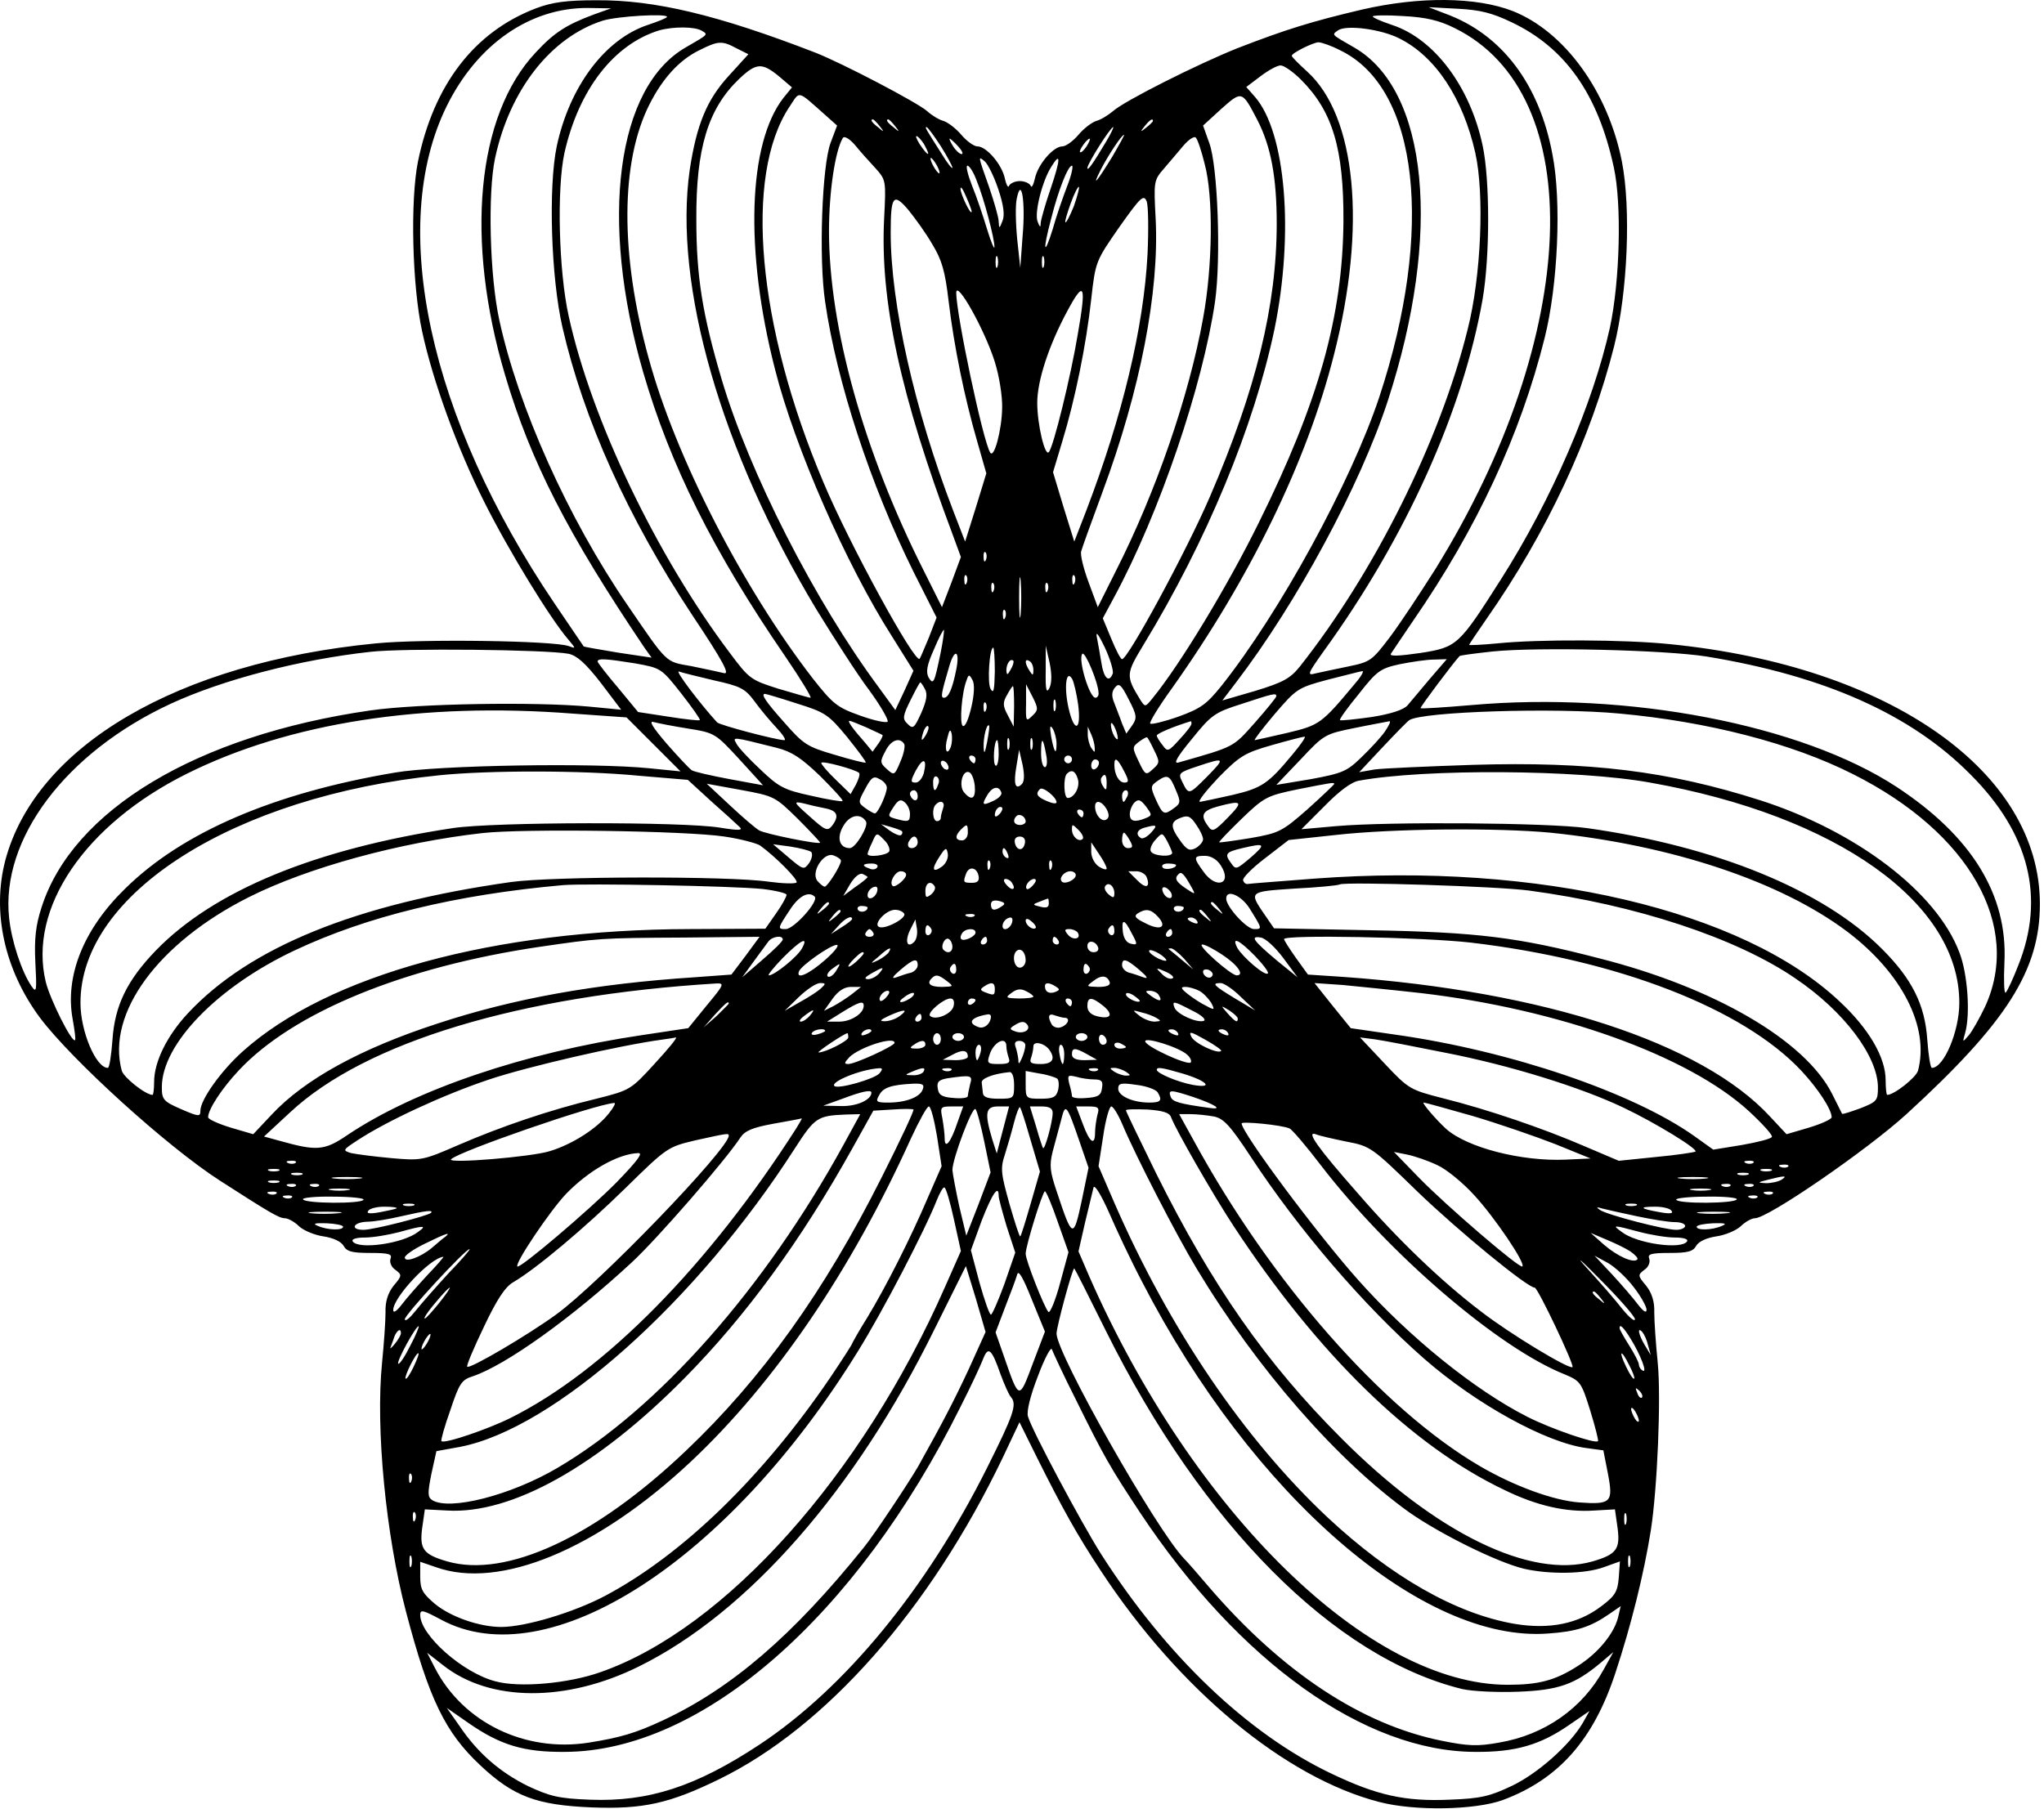 <svg width="488" height="432" viewBox="0 0 488 432" fill="none" xmlns="http://www.w3.org/2000/svg">
<path d="M127.947 1.993C113.218 7.613 103.546 20.228 99.775 38.639C97.931 47.936 98.39 68.103 100.786 79.15C103.364 91.118 109.254 107.233 115.609 119.847C121.411 131.446 131.447 147.837 135.681 152.712C137.52 154.926 137.52 154.926 135.77 154.28C132.181 152.988 100.968 152.53 89.739 153.634C42.416 158.238 8.53 178.124 1.26 205.472C-1.964 217.806 1.072 231.618 9.546 243.035C17.093 253.071 39.744 273.696 52.447 281.889C64.327 289.53 66.629 290.91 68.01 290.91C68.744 290.91 70.312 291.738 71.416 292.847C72.52 293.858 75.192 294.962 77.218 295.238C79.609 295.608 81.359 296.436 82.004 297.446C82.739 298.832 83.937 299.196 88.359 299.196C92.869 299.196 93.697 299.472 93.234 300.582C92.957 301.41 93.421 302.603 94.431 303.249C95.999 304.446 95.999 304.629 93.973 307.025C92.593 308.775 91.947 310.889 92.041 313.379C92.041 315.493 91.671 320.837 91.213 325.436C89.645 341.181 92.129 366.592 96.921 384.821C102.442 405.816 106.312 413.733 114.687 421.561C122.609 429.019 128.129 431.045 141.296 431.598C153.541 432.056 159.801 430.676 171.681 424.874C197.181 412.446 222.041 384.269 239.353 348.181L243.4 339.618L247.64 348.181C253.53 359.967 257.119 366.504 262.921 375.249C281.52 403.514 306.838 424.504 329.306 430.306C337.775 432.514 352.14 432.238 358.765 429.848C372.119 424.874 380.405 415.483 385.65 399.556C389.426 388.139 392.463 375.894 394.124 365.488C395.687 355.545 396.609 333.722 395.78 325.436C395.317 320.837 394.952 315.493 394.952 313.379C395.041 310.889 394.4 308.775 393.015 307.025C390.994 304.629 390.994 304.446 392.556 303.249C393.567 302.603 394.03 301.41 393.754 300.582C393.291 299.472 394.124 299.196 398.635 299.196C403.051 299.196 404.249 298.832 404.989 297.446C405.629 296.436 407.379 295.608 409.775 295.238C411.801 294.962 414.468 293.858 415.572 292.847C416.681 291.738 418.244 290.91 418.978 290.91C422.114 290.91 445.775 274.613 455.166 266.051C479.103 244.139 487.02 231.712 487.02 215.874C487.02 184.295 451.208 159.066 398.723 153.821C387.952 152.712 367.421 152.624 357.478 153.634C353.796 154.004 350.754 154.097 350.754 154.004C350.754 153.821 352.598 151.15 354.806 147.926C369.265 127.301 379.853 104.561 385.374 82.65C388.598 69.759 389.426 49.78 387.218 38.545C383.9 21.79 373.499 7.519 361.161 2.639C352.416 -0.767 338.879 -0.861 325.254 2.269C313.098 5.124 306.931 7.061 295.515 11.478C286.03 15.254 268.26 24.186 265.681 26.577C264.577 27.498 262.827 28.603 261.723 28.879C260.619 29.248 258.687 30.723 257.395 32.285C256.109 33.759 254.452 34.957 253.624 34.957C251.504 34.957 247.822 39.191 247.088 42.597C246.718 44.254 246.254 44.993 246.072 44.347C245.796 43.795 244.692 43.243 243.494 43.243C242.296 43.243 241.192 43.795 240.916 44.347C240.734 44.993 240.27 44.254 239.905 42.597C239.166 39.191 235.484 34.957 233.369 34.957C232.541 34.957 230.879 33.759 229.593 32.285C228.301 30.723 226.369 29.248 225.265 28.879C224.161 28.603 222.411 27.498 221.4 26.577C219.187 24.551 201.051 15.071 194.697 12.582C171.405 3.561 156.306 -0.033 142.4 0.061C135.218 0.061 131.812 0.525 127.947 1.993ZM141.76 3.467C135.129 5.957 132.275 7.795 127.853 12.582C113.77 27.592 111.004 57.332 120.583 89.556C126.749 110.363 135.494 127.394 153.911 154.738L155.567 157.04L147.556 155.842C143.14 155.108 139.458 154.462 139.364 154.374C139.27 154.28 136.14 149.582 132.364 144.061C102.442 99.775 92.499 54.014 106.676 25.29C113.952 10.556 126.567 1.811 140.374 1.905L145.9 1.993L141.76 3.467ZM360.885 5.311C373.681 11.384 381.51 22.436 385.286 39.931C387.218 48.676 386.754 67.087 384.364 78.228C380.312 96.462 370.458 119.295 358.4 138.259C348.27 154.186 347.9 154.556 339.062 155.936C333.905 156.676 331.697 156.764 332.067 156.124C332.437 155.566 334.827 151.978 337.405 148.202C352.598 126.196 363.004 103.827 368.801 80.624C371.931 68.103 372.853 48.123 370.645 36.889C367.515 20.04 358.489 8.165 345.14 3.285L341.088 1.717L347.994 2.087C353.426 2.363 356.28 3.103 360.885 5.311ZM159.249 4.019C159.249 4.295 157.135 5.124 154.645 5.957C144.426 9.363 135.958 20.686 132.916 34.957C130.895 44.623 131.536 66.259 134.301 78.228C139.364 100.233 149.859 123.53 165.234 146.821C172.786 158.144 174.348 161.186 172.786 160.722C171.681 160.446 168.181 159.712 165.051 159.066C158.791 157.962 159.525 158.696 149.765 144.426C135.588 123.712 123.713 97.196 119.202 76.389C116.9 65.801 116.437 46.097 118.187 37.811C121.687 21.42 131.536 8.9 143.874 4.941C147.468 3.837 159.249 3.191 159.249 4.019ZM347.26 6.691C379.39 22.436 377.364 79.978 342.655 135.957C339.155 141.483 334.369 148.754 331.885 152.071C327.556 157.78 327.187 158.056 321.848 159.16C318.718 159.806 315.218 160.54 314.02 160.816C311.994 161.368 312.181 160.91 316.046 155.478C335.655 128.41 349.286 98.118 353.978 71.415C355.728 61.196 355.728 42.967 353.978 34.775C351.03 20.78 342.468 9.269 332.343 5.957C329.859 5.124 327.739 4.207 327.739 3.931C327.739 3.655 330.963 3.561 335.015 3.837C340.353 4.113 343.577 4.847 347.26 6.691ZM167.536 7.337C169.103 8.254 169.192 8.165 163.76 11.295C147.192 20.78 143.046 52.54 153.541 88.816C159.989 111.009 170.301 131.722 187.426 156.676C191.197 162.196 193.869 166.618 193.499 166.618C193.135 166.618 189.728 165.603 185.952 164.499C179.228 162.384 178.864 162.108 174.26 155.936C156.765 132.733 141.202 100.233 135.77 75.467C133.379 64.696 132.916 44.993 134.76 36.519C138.166 21.42 146.546 10.556 157.411 7.243C160.723 6.321 165.879 6.321 167.536 7.337ZM334.093 9.176C342.749 13.504 349.286 23.446 352.228 36.519C354.442 46.467 353.609 66.077 350.39 78.691C343.76 105.389 328.109 136.696 310.338 159.16C308.036 162.014 306.379 162.936 299.749 164.962L291.833 167.264L295.056 163.025C309.692 143.874 324.702 115.978 331.333 95.722C344.312 55.858 340.999 21.42 323.228 11.295C317.796 8.165 317.89 8.347 319.452 7.243C321.478 5.863 329.765 6.967 334.093 9.176ZM175.916 11.571L178.676 12.952L174.072 18.014C168.734 23.816 166.338 29.707 164.681 40.483C160.723 68.009 172.14 107.691 194.973 145.624C199.119 152.347 204.64 160.999 207.494 164.775C210.26 168.551 212.192 171.957 211.916 172.327C211.546 172.691 208.598 172.051 205.286 170.853C199.853 168.92 198.843 168.092 194.051 162.014C177.39 140.467 161.275 109.165 154.833 85.41C148.02 60.738 148.109 38.545 155.109 24.827C158.239 18.66 162.197 14.332 166.89 12.03C171.494 9.728 172.322 9.639 175.916 11.571ZM320.004 12.03C338.697 21.056 342.468 54.936 329.306 94.801C322.583 115.056 305.551 146.269 291.556 163.853C288.056 168.181 286.676 169.196 281.338 171.129C277.931 172.327 274.89 173.061 274.614 172.785C274.338 172.509 276.64 168.733 279.77 164.405C298.463 138.077 311.994 110.269 318.442 84.858C326.359 54.108 323.78 27.681 312.088 17.092C310.062 15.254 308.405 13.598 308.405 13.321C308.405 12.676 313.374 10.191 314.76 10.098C315.494 10.098 317.89 10.926 320.004 12.03ZM185.952 18.202L189.083 20.868L187.056 23.358C178.588 34.222 177.754 59.816 185.03 88.176C189.728 106.769 201.973 134.759 213.02 152.071L218.083 160.17L215.968 164.868L213.754 169.561L209.796 164.129C194.515 143.509 178.864 112.847 172.234 90.384C167.723 75.097 166.249 66.077 166.249 52.452C166.155 35.509 169.01 26.025 176.374 18.936C180.52 14.978 181.9 14.884 185.952 18.202ZM310.614 19.03C318.166 26.577 320.833 35.509 320.744 52.91C320.556 75.467 314.848 95.905 300.577 124.722C293.213 139.733 281.796 158.608 275.26 166.618C273.416 168.92 273.416 168.92 272.223 167.077C268.723 161.368 268.812 160.91 273.051 153.91C288.056 129.238 299.379 101.889 304.26 78.691C308.958 55.858 307.025 31.733 299.655 23.17L297.541 20.78L300.947 18.202C302.786 16.816 304.905 15.623 305.734 15.623C306.562 15.623 308.775 17.186 310.614 19.03ZM197.275 27.681L199.853 29.983L198.291 34.129C196.265 39.561 195.437 61.655 196.999 72.061C199.76 91.212 207.864 115.884 218.083 136.509L223.609 147.467L221.765 152.254C220.661 154.832 219.739 157.134 219.556 157.316C218.359 158.42 202.614 129.603 196.541 115.056C180.796 77.863 177.572 42.045 188.437 25.566C191.109 21.608 190.093 21.332 197.275 27.681ZM300.213 28.696C303.431 34.957 304.812 42.321 304.812 53.368C304.812 72.983 299.843 93.144 288.885 118.556C283.176 131.816 269.275 157.41 267.895 157.41C267.525 157.41 266.421 155.202 265.317 152.53L263.291 147.65L265.958 142.681C276.822 122.608 287.135 92.134 290.083 72.061C291.556 61.655 290.728 39.467 288.702 34.129L287.228 29.983L291.556 26.025C296.525 21.608 296.525 21.608 300.213 28.696ZM209.984 30.077C211.176 31.551 211.088 31.644 209.708 30.446C208.14 29.248 207.681 28.514 208.416 28.514C208.598 28.514 209.338 29.248 209.984 30.077ZM213.666 30.077C214.859 31.551 214.77 31.644 213.39 30.446C211.822 29.248 211.364 28.514 212.098 28.514C212.28 28.514 213.02 29.248 213.666 30.077ZM275.26 28.879C275.26 29.066 274.52 29.801 273.692 30.446C272.223 31.644 272.129 31.551 273.327 30.077C274.52 28.603 275.26 28.144 275.26 28.879ZM224.53 34.775C226.093 37.259 227.385 39.65 227.385 40.019C227.385 40.483 226.187 39.009 224.806 36.707C220.937 30.629 220.754 30.353 221.213 30.353C221.489 30.353 222.963 32.379 224.53 34.775ZM264.119 33.759C260.895 39.191 259.609 40.941 259.609 40.113C259.609 39.097 265.129 30.353 265.775 30.353C265.958 30.353 265.223 31.92 264.119 33.759ZM208.968 40.113C211.546 42.967 211.546 43.15 211.088 52.082C210.072 71.879 214.952 94.342 227.385 127.488L229.411 133.009L227.197 138.999L224.895 144.983L220.567 136.327C206.208 107.879 197.921 78.139 197.921 55.212C197.921 45.728 199.395 35.967 201.234 32.931C201.603 32.379 202.89 33.207 204.088 34.587C205.286 36.061 207.494 38.545 208.968 40.113ZM220.937 35.051C222.317 37.629 221.4 37.165 219.556 34.405C218.728 33.025 218.452 32.285 219.004 32.561C219.556 32.931 220.478 34.035 220.937 35.051ZM265.593 37.353C261.817 43.519 260.53 44.993 262.827 40.483C264.577 37.077 267.801 32.196 268.353 32.196C268.536 32.196 267.249 34.498 265.593 37.353ZM287.598 39.097C289.713 46.832 289.53 63.592 287.228 76.019C283.916 94.342 276.088 117.269 266.421 136.327L262.093 144.983L259.885 138.999C258.687 135.775 257.859 132.457 258.135 131.629C258.317 130.894 260.619 124.54 263.197 117.545C272.223 93.238 276.822 69.665 275.905 52.176C275.442 43.337 275.442 43.061 277.931 40.207C279.312 38.545 281.426 36.155 282.624 34.681C283.822 33.301 285.109 32.472 285.478 32.837C285.937 33.301 286.859 36.061 287.598 39.097ZM228.765 34.957C229.687 35.967 230.051 36.795 229.593 36.795C229.129 36.795 228.213 35.967 227.567 34.957C226.921 33.941 226.556 33.113 226.739 33.113C226.921 33.113 227.843 33.941 228.765 34.957ZM259.421 34.957C258.78 35.879 258.135 36.519 257.859 36.337C257.489 35.967 259.515 33.113 260.161 33.113C260.343 33.113 260.067 33.941 259.421 34.957ZM223.702 39.561C224.254 40.571 224.437 41.4 224.254 41.4C223.978 41.4 223.333 40.571 222.78 39.561C222.228 38.545 222.041 37.717 222.228 37.717C222.504 37.717 223.145 38.545 223.702 39.561ZM238.338 45.176C239.629 49.045 239.905 51.347 239.353 52.728C238.614 54.66 238.525 54.66 238.431 52.91C238.431 51.9 237.327 48.123 236.129 44.623C233.458 37.077 233.458 37.165 235.119 38.545C235.853 39.191 237.327 42.139 238.338 45.176ZM250.859 44.993C249.572 48.676 248.556 52.358 248.468 53.186C248.468 54.384 248.28 54.384 247.728 52.91C246.9 50.884 248.833 43.15 251.046 39.743C253.254 36.155 253.254 37.905 250.859 44.993ZM233.181 43.15C234.931 47.384 237.51 57.238 237.416 58.988C237.416 59.722 236.588 57.79 235.671 54.754C234.749 51.712 233.181 47.019 232.077 44.347C231.067 41.769 230.515 39.561 230.973 39.561C231.431 39.561 232.447 41.123 233.181 43.15ZM254.822 44.347C253.806 47.019 252.15 51.712 251.322 54.754C249.202 61.566 248.926 59.816 250.952 52.264C252.702 45.269 255.004 39.561 255.926 39.561C256.291 39.561 255.833 41.769 254.822 44.347ZM231.984 50.514C231.895 51.712 229.317 46.373 229.317 45.082C229.317 44.347 229.869 45.082 230.603 46.832C231.343 48.493 231.984 50.15 231.984 50.514ZM256.385 49.228C255.463 51.53 254.541 53.28 254.359 53.092C254.176 52.91 254.822 50.79 255.65 48.493C256.478 46.191 257.395 44.441 257.583 44.623C257.765 44.806 257.213 46.832 256.385 49.228ZM244.14 56.41L243.588 63.957L242.848 57.056C242.484 53.28 242.39 48.858 242.76 47.384C243.864 41.952 244.874 48.306 244.14 56.41ZM273.968 60.738C273.051 78.228 267.984 99.316 259.333 121.962L256.478 129.327L253.9 121.04L251.411 112.754L253.624 105.389C256.661 95.446 259.333 82.374 260.53 71.415C261.541 62.394 261.635 62.301 267.249 54.202C272.405 46.926 273.051 46.373 273.786 48.123C274.155 49.228 274.244 54.936 273.968 60.738ZM222.593 58.342C224.895 62.118 225.635 64.785 226.463 71.785C227.749 82.65 230.327 95.17 233.275 105.301L235.484 113.03L232.999 121.134L230.421 129.327L227.473 121.686C218.359 97.931 212.65 72.613 212.65 55.582C212.65 46.743 213.296 45.915 216.885 50.15C218.452 52.082 221.124 55.764 222.593 58.342ZM238.155 63.681C237.879 64.327 237.692 63.868 237.692 62.577C237.692 61.29 237.879 60.827 238.155 61.379C238.338 62.025 238.338 63.129 238.155 63.681ZM249.202 63.681C248.926 64.327 248.744 63.868 248.744 62.577C248.744 61.29 248.926 60.827 249.202 61.379C249.39 62.025 249.39 63.129 249.202 63.681ZM237.51 86.426C238.525 89.644 239.353 94.618 239.26 97.472C239.166 102.722 237.327 109.624 236.405 108.061C234.655 105.301 228.301 75.009 228.301 69.941C228.301 66.629 235.119 78.78 237.51 86.426ZM257.306 79.889C255.65 89.832 251.504 106.769 250.4 107.967C249.478 109.071 247.64 101.337 247.64 96.181C247.64 90.936 250.4 82.467 254.822 74.269C258.869 66.722 259.421 67.827 257.306 79.889ZM235.395 133.655C235.119 134.394 234.838 134.118 234.838 133.103C234.749 132.092 235.025 131.54 235.301 131.905C235.577 132.181 235.671 133.009 235.395 133.655ZM243.681 146.545C243.494 148.754 243.312 147.004 243.312 142.681C243.312 138.353 243.494 136.603 243.681 138.717C243.864 140.931 243.864 144.426 243.681 146.545ZM230.791 139.181C230.515 139.915 230.239 139.639 230.239 138.629C230.145 137.613 230.421 137.061 230.697 137.431C230.973 137.707 231.067 138.535 230.791 139.181ZM256.567 139.181C256.291 139.915 256.015 139.639 256.015 138.629C255.926 137.613 256.202 137.061 256.478 137.431C256.754 137.707 256.843 138.535 256.567 139.181ZM237.234 141.019C236.958 141.759 236.681 141.483 236.681 140.467C236.588 139.457 236.864 138.905 237.14 139.275C237.416 139.551 237.51 140.379 237.234 141.019ZM250.124 141.019C249.848 141.759 249.572 141.483 249.572 140.467C249.478 139.457 249.754 138.905 250.03 139.275C250.306 139.551 250.4 140.379 250.124 141.019ZM239.994 147.467C239.718 148.202 239.442 147.926 239.442 146.915C239.353 145.9 239.629 145.347 239.905 145.717C240.181 145.993 240.27 146.821 239.994 147.467ZM224.619 155.66C223.056 163.212 222.869 163.67 221.676 161.738C221.03 160.446 221.306 158.79 222.963 155.108C224.067 152.436 225.171 150.321 225.359 150.415C225.447 150.597 225.171 152.9 224.619 155.66ZM265.681 160.816C264.765 163.212 263.473 161.92 262.921 158.056C262.551 155.936 262.093 153.176 261.817 151.884C261.635 150.597 262.463 151.884 263.749 154.556C265.041 157.316 265.869 160.17 265.681 160.816ZM135.77 156.124C137.796 156.582 139.822 158.42 143.416 163.025L148.296 169.472L140.65 168.733C127.765 167.54 99.864 167.999 88.359 169.655C46.926 175.639 17.28 193.504 9.911 216.702C8.53 220.936 8.161 224.16 8.442 229.868C8.806 236.681 8.718 237.233 7.52 235.488C5.218 232.17 2.734 224.712 2.176 219.191C0.155 200.316 15.713 179.691 40.666 168.092C53.187 162.29 71.598 157.504 88.359 155.66C96.181 154.738 130.525 155.108 135.77 156.124ZM237.51 160.358C237.416 164.775 237.234 165.79 236.499 164.499C235.671 163.118 236.223 154.65 237.14 154.65C237.327 154.65 237.51 157.228 237.51 160.358ZM250.583 164.222C249.848 165.696 249.572 164.868 249.666 160.17V154.186L250.583 158.238C251.135 160.91 251.135 162.936 250.583 164.222ZM407.379 156.764C435.551 161.368 456.27 170.577 470.447 184.941C484.536 199.025 488.312 214.4 481.864 230.514C480.577 233.827 479.197 236.775 478.827 237.051C478.458 237.233 478.364 234.014 478.551 229.868C479.379 213.665 470.723 199.67 452.77 187.884C430.119 173.061 388.692 165.051 351.312 168.368C344.77 168.92 339.338 169.285 339.155 169.103C338.973 168.92 346.984 158.238 348.458 156.676C348.546 156.488 352.14 156.03 356.374 155.566C367.145 154.462 397.437 155.202 407.379 156.764ZM228.301 159.894C227.385 164.499 226.463 166.618 225.359 166.618C224.53 166.618 224.713 165.603 226.645 159.066C227.937 154.65 229.223 155.384 228.301 159.894ZM262.275 165.42C262.369 166.066 261.999 166.618 261.541 166.618C260.067 166.618 257.306 157.316 258.411 156.124C259.056 155.478 262.187 162.936 262.275 165.42ZM151.702 158.42C157.775 159.53 157.869 159.53 162.655 165.603C165.234 168.92 167.26 171.775 167.077 171.957C166.984 172.139 163.577 171.775 159.525 171.129L152.343 170.025L147.556 164.222C144.89 161.092 142.676 158.238 142.676 157.962C142.676 157.134 144.796 157.316 151.702 158.42ZM241.286 159.894C240.546 161.275 240.364 161.275 240.27 160.082C240.27 158.514 241.192 157.134 241.931 157.78C242.114 158.056 241.838 158.978 241.286 159.894ZM246.718 159.988C246.718 161.368 246.536 161.368 245.796 160.17C244.598 158.332 244.598 157.134 245.796 157.868C246.348 158.144 246.718 159.16 246.718 159.988ZM341.364 162.108C339.249 164.686 336.76 167.54 336.025 168.457C335.103 169.472 332.161 170.483 327.463 171.222C323.504 171.775 320.098 172.139 319.911 171.957C319.728 171.775 321.754 168.92 324.426 165.696C328.754 160.17 329.583 159.618 334.187 158.608C336.947 158.056 340.629 157.504 342.286 157.504L345.416 157.41L341.364 162.108ZM170.484 162.472C176.744 163.853 177.848 164.405 180.056 167.353C181.442 169.285 183.833 172.139 185.306 173.707C186.874 175.363 187.791 176.743 187.239 176.743C185.03 176.655 171.864 173.155 171.218 172.509C167.26 168.181 160.999 159.988 162.103 160.358C162.843 160.634 166.614 161.551 170.484 162.472ZM323.598 163.118C315.494 172.879 315.036 173.155 307.39 174.993C303.343 175.915 299.749 176.743 299.567 176.743C299.291 176.743 301.405 173.983 304.353 170.483C309.51 164.499 309.786 164.222 317.056 162.29C321.202 161.275 324.885 160.264 325.254 160.264C325.713 160.17 324.978 161.551 323.598 163.118ZM231.895 168.92C231.249 171.681 230.421 173.707 229.869 173.337C229.041 172.879 229.593 165.327 230.791 162.384C231.249 160.999 231.431 160.999 232.171 162.384C232.723 163.301 232.629 165.79 231.895 168.92ZM257.395 168.181C258.228 174.535 256.478 175.181 255.098 169.009C253.989 164.04 254.541 159.618 256.015 162.196C256.385 162.936 257.03 165.603 257.395 168.181ZM220.848 164.592C221.489 165.79 221.213 167.353 219.926 170.301C218.27 173.889 217.994 174.165 216.702 172.879C215.416 171.681 215.504 171.035 217.348 167.264C218.546 164.868 219.556 162.936 219.739 162.936C219.833 162.936 220.385 163.67 220.848 164.592ZM270.286 173.249L268.905 175.181L267.895 172.785C267.431 171.405 266.515 169.196 266.051 167.905C265.317 166.155 265.405 165.144 266.239 164.129C267.155 163.025 267.708 163.488 269.458 166.983C271.484 170.853 271.484 171.499 270.286 173.249ZM242.114 168.644L242.02 173.525L240.64 170.853C239.442 168.644 239.353 167.816 240.364 166.066C241.01 164.868 241.655 163.853 241.838 163.853C242.02 163.853 242.114 166.066 242.114 168.644ZM246.442 170.946C244.968 172.415 244.874 172.233 244.968 167.999V163.394L246.536 166.431C247.916 169.196 247.916 169.561 246.442 170.946ZM190.28 167.999C197.093 170.118 197.827 170.67 202.249 176.009C204.827 179.233 206.853 181.9 206.666 182.087C206.572 182.269 203.26 181.441 199.301 180.243C192.671 178.311 191.843 177.759 187.239 172.509C182.635 167.353 181.624 165.696 182.635 165.696C182.911 165.696 186.317 166.707 190.28 167.999ZM304.723 166.249C304.723 166.525 302.421 169.379 299.655 172.509C294.317 178.493 294.963 178.217 281.338 182.087C280.046 182.452 281.062 180.702 284.556 176.467C289.161 170.759 289.989 170.118 296.437 168.092C303.984 165.603 304.723 165.42 304.723 166.249ZM251.963 169.561C251.687 170.207 251.504 169.749 251.504 168.457C251.504 167.17 251.687 166.707 251.963 167.264C252.15 167.905 252.15 169.009 251.963 169.561ZM235.395 169.561C235.119 170.301 234.838 170.025 234.838 169.009C234.749 167.999 235.025 167.446 235.301 167.816C235.577 168.092 235.671 168.92 235.395 169.561ZM136.603 170.394L149.583 171.311L162.473 184.202L155.109 183.467C141.666 182.087 104.562 182.728 94.343 184.478C65.338 189.358 43.52 198.749 29.89 212.191C19.859 221.952 15.437 233.186 17.369 243.493C17.832 246.071 18.109 248.285 17.921 248.374C17.187 249.113 11.937 238.618 10.926 234.472C6.692 216.889 20.223 196.91 44.624 184.754C69.02 172.603 100.879 167.629 136.603 170.394ZM386.666 170.394C407.749 172.327 427.822 177.483 442.369 184.847C470.265 198.842 482.879 221.217 473.853 240.551C472.567 243.217 470.911 246.165 470.077 247.181C468.515 249.019 468.515 248.926 469.161 246.717C470.447 242.301 469.801 232.54 467.78 227.384C462.348 213.019 443.197 198.472 420.27 191.108C398.359 184.108 379.577 181.811 351.676 182.639C340.812 183.004 330.223 183.467 328.197 183.743L324.515 184.389L330.041 178.493C333.077 175.269 335.931 172.327 336.484 171.957C339.614 169.931 371.197 168.92 386.666 170.394ZM164.317 173.983C170.666 174.993 170.853 175.181 176.468 181.254L182.176 187.519L174.166 186.045C169.744 185.217 165.697 184.295 165.145 183.926C164.499 183.467 161.827 180.613 159.161 177.571C155.843 173.707 154.833 172.051 156.03 172.415C157.041 172.691 160.817 173.431 164.317 173.983ZM206.853 173.707C208.786 174.629 210.536 175.363 210.718 175.545C210.812 175.639 210.442 176.561 209.708 177.571L208.322 179.509L206.572 177.389C203.629 174.077 202.249 172.139 202.801 172.139C203.166 172.139 204.916 172.879 206.853 173.707ZM266.879 176.285C266.879 176.743 266.515 176.561 266.051 175.827C265.593 175.087 265.223 173.801 265.223 173.061C265.223 171.587 266.791 174.535 266.879 176.285ZM284.468 172.785C284.468 173.249 283.176 174.905 281.614 176.561C278.942 179.509 278.76 179.597 277.562 177.941C276.822 177.019 276.181 176.009 276.181 175.639C276.181 175.181 280.046 173.525 284.28 172.233C284.374 172.139 284.468 172.415 284.468 172.785ZM330.687 174.629C329.671 176.103 327.093 178.863 324.978 180.889C321.572 184.202 320.468 184.665 313.01 186.045L304.723 187.426L310.52 181.347C316.14 175.363 316.322 175.269 323.598 173.801C327.645 172.972 331.333 172.327 331.697 172.233C332.161 172.139 331.609 173.249 330.687 174.629ZM221.03 175.545C219.926 177.389 219.739 176.837 220.567 174.441C220.937 173.613 221.4 173.155 221.583 173.431C221.859 173.613 221.583 174.629 221.03 175.545ZM235.671 177.207C235.119 179.967 234.931 180.243 234.838 178.4C234.749 176.103 235.577 172.691 236.129 173.249C236.312 173.431 236.036 175.181 235.671 177.207ZM252.244 177.571C252.244 180.519 251.687 179.785 250.952 175.827C250.583 173.525 250.676 172.972 251.322 173.983C251.78 174.717 252.244 176.379 252.244 177.571ZM227.015 178.311C226.093 180.702 225.359 179.045 226.187 176.191C226.645 174.259 226.921 173.983 227.197 175.181C227.385 176.103 227.291 177.483 227.015 178.311ZM261.359 178.587C261.447 179.785 261.359 179.785 260.53 178.587C260.067 177.847 259.697 176.379 259.697 175.363V173.525L260.53 175.363C260.989 176.379 261.359 177.847 261.359 178.587ZM185.489 178.587C189.083 179.509 191.291 180.978 195.801 185.306C198.931 188.436 201.421 191.108 201.145 191.29C200.958 191.478 197.551 190.926 193.593 190.004C187.15 188.624 185.859 187.884 181.53 183.743C178.77 181.165 176.192 178.4 175.822 177.571C174.9 175.915 174.536 175.827 185.489 178.587ZM240.916 178.769C240.64 179.415 240.458 178.957 240.458 177.665C240.458 176.379 240.64 175.915 240.916 176.467C241.103 177.113 241.103 178.217 240.916 178.769ZM246.442 178.769C246.166 179.415 245.978 178.957 245.978 177.665C245.978 176.379 246.166 175.915 246.442 176.467C246.624 177.113 246.624 178.217 246.442 178.769ZM275.536 179.139C276.916 181.9 276.916 182.176 275.26 183.65C273.603 185.217 273.416 185.124 271.853 181.811C270.286 178.493 270.286 178.4 271.947 177.113C272.958 176.379 273.786 175.915 273.879 176.103C274.062 176.191 274.801 177.571 275.536 179.139ZM308.588 180.15C302.786 187.15 301.317 188.16 294.317 189.816C290.635 190.65 287.135 191.384 286.494 191.478C285.848 191.478 287.874 188.9 290.911 185.676C295.973 180.519 297.171 179.785 303.619 177.941C307.484 176.837 311.072 175.915 311.442 175.915C311.905 175.827 310.614 177.759 308.588 180.15ZM215.874 177.665C216.15 178.124 215.78 180.061 214.952 181.9C213.572 185.217 213.478 185.217 211.728 183.65C210.072 182.176 210.072 181.811 211.364 179.415C212.65 176.743 214.77 175.915 215.874 177.665ZM238.431 180.061C238.431 181.811 238.062 183.097 237.692 182.821C236.958 182.363 237.327 176.743 238.062 176.743C238.249 176.743 238.431 178.217 238.431 180.061ZM249.754 180.15C250.124 181.9 249.942 183.191 249.478 183.191C248.926 183.191 248.556 181.624 248.556 179.785C248.556 175.827 249.02 176.009 249.754 180.15ZM243.958 187.243C242.39 188.806 241.931 187.15 242.666 183.004L243.312 179.045L244.14 182.639C244.598 184.941 244.598 186.597 243.958 187.243ZM232.905 181.347C232.905 181.811 232.723 182.269 232.541 182.269C232.265 182.269 231.801 181.811 231.525 181.347C231.249 180.795 231.431 180.426 231.895 180.426C232.447 180.426 232.905 180.795 232.905 181.347ZM255.926 181.347C255.926 181.811 255.556 182.269 255.004 182.269C254.541 182.269 254.083 181.811 254.083 181.347C254.083 180.795 254.541 180.426 255.004 180.426C255.556 180.426 255.926 180.795 255.926 181.347ZM205.103 184.571C205.379 184.847 205.01 186.045 204.364 187.332L203.077 189.634L199.577 186.228C197.645 184.389 196.077 182.545 196.077 182.176C196.077 181.535 204.275 183.743 205.103 184.571ZM220.567 184.571C220.202 185.858 219.374 186.874 218.635 186.874C217.348 186.874 217.348 186.504 218.635 184.019C220.385 180.795 221.4 181.071 220.567 184.571ZM226.463 183.28C226.463 183.832 226.093 183.926 225.541 183.65C225.083 183.374 224.619 182.639 224.619 182.176C224.619 181.624 225.083 181.535 225.541 181.811C226.093 182.087 226.463 182.821 226.463 183.28ZM262.369 182.176C262.369 182.728 261.999 183.374 261.447 183.65C260.989 183.926 260.53 183.556 260.53 182.821C260.53 181.993 260.989 181.347 261.447 181.347C261.999 181.347 262.369 181.717 262.369 182.176ZM268.353 184.108C269.551 186.41 269.551 186.874 268.447 186.874C267.155 186.874 266.051 184.941 266.051 182.639C266.051 180.613 266.791 181.071 268.353 184.108ZM288.15 185.493C283.822 189.816 283.822 189.91 282.254 186.686C281.244 184.665 281.426 184.478 285.848 183.004C292.478 180.795 292.661 180.889 288.15 185.493ZM152.254 185.217L164.223 186.228L169.744 191.29C172.879 194.056 175.916 196.816 176.562 197.462C177.478 198.29 176.468 198.379 171.958 197.644C163.025 196.17 118.004 196.264 108.15 197.738C75.28 202.707 51.067 212.655 37.166 227.014C30.26 234.196 27.405 240.181 26.853 248.285C26.577 251.967 26.119 255.004 25.749 255.004C22.895 255.004 19.213 246.259 19.213 239.535C19.119 213.389 55.947 190.097 104.931 185.124C116.713 183.926 138.905 183.926 152.254 185.217ZM232.723 187.608C232.999 190.738 231.984 191.384 230.145 189.176C228.853 187.608 229.775 183.832 231.343 184.389C231.984 184.571 232.541 186.045 232.723 187.608ZM257.306 185.952C257.952 187.884 256.478 190.556 254.911 190.556C253.989 190.556 253.806 185.676 254.728 184.754C255.833 183.65 256.754 184.108 257.306 185.952ZM393.937 186.874C438.593 194.79 467.869 215.597 467.78 239.535C467.78 246.259 464.093 255.004 461.239 255.004C460.874 255.004 460.411 251.967 460.135 248.285C459.583 239.999 456.546 233.827 449.364 226.644C435.369 212.561 409.681 202.066 378.838 197.738C369.447 196.446 331.609 196.17 318.994 197.275L310.708 198.014L316.228 192.488C319.728 188.9 322.676 186.686 324.515 186.41C340.171 183.556 376.629 183.743 393.937 186.874ZM211.728 188.071C211.728 189.54 209.614 194.238 208.874 194.238C208.598 194.238 207.588 193.686 206.572 192.952C204.827 191.66 204.827 191.566 206.572 188.347C208.046 185.582 208.598 185.217 209.984 186.045C210.994 186.504 211.728 187.426 211.728 188.071ZM223.978 187.332C223.333 189.264 222.78 189.082 222.78 186.78C222.78 185.769 223.145 185.124 223.702 185.493C224.161 185.769 224.343 186.597 223.978 187.332ZM264.213 187.056C264.213 188.712 264.025 188.9 263.385 187.795C262.827 187.056 262.739 186.134 262.921 185.769C263.749 184.478 264.213 184.941 264.213 187.056ZM280.786 188.806C281.89 191.384 281.89 191.842 280.322 192.952C277.931 194.696 277.655 194.608 275.994 191.014C274.614 187.884 274.614 187.702 276.458 186.41C278.76 184.847 279.312 185.124 280.786 188.806ZM190.463 195.525C193.499 198.566 195.895 201.144 195.801 201.233C195.343 201.696 182.635 199.118 181.254 198.29C180.426 197.827 177.296 195.16 174.26 192.306L168.734 187.15L176.838 188.624C184.848 190.097 185.03 190.186 190.463 195.525ZM318.53 187.243C318.53 187.332 315.676 190.097 312.181 193.228C306.103 198.566 305.364 198.936 298.551 200.129C294.593 200.775 291.28 201.233 291.093 201.144C290.911 201.051 293.395 198.472 296.437 195.525C301.775 190.374 302.51 190.004 309.603 188.53C318.442 186.78 318.53 186.78 318.53 187.243ZM239.077 189.264C239.26 189.816 238.338 190.738 237.051 191.29C234.473 192.488 234.286 192.212 235.853 189.634C237.051 187.795 238.525 187.608 239.077 189.264ZM252.244 191.566C252.244 192.03 251.228 191.842 249.942 191.29C247.546 190.28 247.176 189.54 248.28 188.436C248.926 187.702 252.244 190.374 252.244 191.566ZM219.098 190.186C219.098 190.926 218.728 191.29 218.176 191.014C217.713 190.738 217.254 190.097 217.254 189.54C217.254 189.082 217.713 188.712 218.176 188.712C218.728 188.712 219.098 189.358 219.098 190.186ZM269.181 190.097C268.812 190.832 268.447 191.478 268.26 191.478C268.077 191.478 267.895 190.832 267.895 190.097C267.895 189.358 268.26 188.712 268.812 188.712C269.275 188.712 269.458 189.358 269.181 190.097ZM217.254 194.332C217.254 196.264 216.885 196.358 213.848 195.525C211.916 194.972 211.916 194.884 213.296 192.764C214.4 191.014 215.046 190.738 215.968 191.566C216.702 192.118 217.254 193.41 217.254 194.332ZM273.603 195.342C270.931 196.446 269.734 196.17 269.734 194.42C269.734 193.504 270.286 192.212 270.838 191.66C271.76 190.738 272.312 190.926 273.603 192.582C275.077 194.608 275.077 194.696 273.603 195.342ZM197.093 193.04C199.947 193.592 200.405 194.884 198.655 197.186C197.551 198.566 196.999 198.29 193.317 194.972C189.359 191.478 189.359 191.29 191.843 191.842C193.223 192.212 195.619 192.764 197.093 193.04ZM225.171 192.952C224.895 193.78 224.619 194.79 224.619 195.249C224.619 195.712 224.254 196.082 223.702 196.082C222.687 196.082 222.411 193.04 223.421 192.118C224.53 190.926 225.723 191.478 225.171 192.952ZM264.213 193.228C264.853 194.514 264.853 195.249 264.119 195.712C263.015 196.358 261.447 194.608 261.447 192.582C261.447 190.832 263.103 191.29 264.213 193.228ZM293.213 195.16C289.9 198.566 289.437 198.749 288.426 197.275C286.494 194.696 287.046 193.592 290.728 192.582C296.619 191.014 296.895 191.384 293.213 195.16ZM238.614 194.42C237.973 195.066 237.51 195.16 237.51 194.608C237.51 194.056 237.786 193.316 238.155 193.04C238.431 192.67 238.984 192.582 239.26 192.858C239.442 193.134 239.166 193.868 238.614 194.42ZM258.687 194.238C258.687 194.696 258.504 195.16 258.317 195.16C258.041 195.16 257.583 194.696 257.306 194.238C257.03 193.686 257.213 193.316 257.676 193.316C258.228 193.316 258.687 193.686 258.687 194.238ZM206.76 196.17C207.405 197.275 204.275 202.525 202.89 202.525C200.405 202.525 199.671 200.04 201.327 197.275C202.801 194.608 205.468 194.056 206.76 196.17ZM244.874 196.17C244.874 196.634 244.234 196.999 243.494 196.999C242.114 196.999 241.655 195.894 242.666 194.884C243.4 194.144 244.874 194.972 244.874 196.17ZM287.228 200.405C287.228 201.051 286.4 201.972 285.478 202.525C284.004 203.259 283.364 202.983 281.796 200.775C279.312 197.368 279.4 196.17 281.978 195.249C283.64 194.608 284.28 194.972 285.572 196.91C286.494 198.196 287.228 199.764 287.228 200.405ZM215.322 198.472C215.504 198.66 215.504 199.118 215.135 199.394C214.859 199.67 213.666 199.212 212.468 198.379L210.348 196.816L212.65 197.462C213.942 197.827 215.135 198.29 215.322 198.472ZM231.067 198.842C231.067 199.853 230.421 200.681 229.687 200.681C228.025 200.681 227.937 199.577 229.411 198.103C230.879 196.634 231.067 196.722 231.067 198.842ZM258.504 200.316C257.583 201.233 255.926 199.764 255.926 198.103C255.926 196.722 256.015 196.722 257.489 198.196C258.317 199.025 258.78 199.946 258.504 200.316ZM274.801 198.842C273.879 199.853 272.775 200.405 272.405 200.129C271.025 199.301 271.484 198.103 273.234 197.644C276.27 196.816 276.458 196.999 274.801 198.842ZM172.968 199.764C176.744 200.316 180.52 201.327 181.442 201.879C185.03 204.457 190.556 209.983 190.187 210.717C189.911 211.087 186.874 210.993 183.463 210.535C173.984 209.155 131.723 209.243 121.963 210.629C84.952 215.874 59.541 226.186 44.806 242.025C39.926 247.269 36.796 253.53 36.796 258.321C36.796 260.066 36.614 261.452 36.426 261.452C34.77 261.452 29.525 257.306 29.062 255.65C25.379 241.931 37.812 225.082 59.447 214.217C73.536 207.129 95.536 201.144 115.15 198.936C124.911 197.827 163.853 198.379 172.968 199.764ZM370.181 198.842C398.999 201.79 425.056 210.441 441.077 222.504C454.062 232.353 460.687 245.243 457.926 255.65C457.468 257.306 452.218 261.452 450.562 261.452C450.379 261.452 450.192 259.884 450.192 257.952C450.192 252.519 446.234 245.707 439.239 239.17C416.124 217.347 367.145 205.837 313.926 209.801C305.551 210.441 298.369 210.993 297.911 211.087C297.447 211.181 296.989 210.811 296.801 210.259C296.525 209.707 298.921 207.311 302.051 204.92L307.666 200.592L318.806 199.394C332.713 197.827 357.572 197.644 370.181 198.842ZM212.28 203.353C211.64 204.275 207.129 204.827 207.129 203.905C207.129 203.722 207.588 202.431 208.234 201.144C209.244 198.749 209.338 198.749 211.088 200.592C212.098 201.514 212.562 202.801 212.28 203.353ZM269.734 200.681C270.562 202.155 270.473 202.525 269.275 202.525C268.536 202.525 267.895 201.696 267.895 200.681C267.895 199.67 268.077 198.842 268.353 198.842C268.536 198.842 269.181 199.67 269.734 200.681ZM279.864 203.629C279.864 204.733 275.442 204.457 274.801 203.353C274.431 202.894 274.89 201.603 275.812 200.592C277.468 198.749 277.468 198.749 278.666 200.868C279.312 202.066 279.77 203.259 279.864 203.629ZM219.098 201.144C219.098 201.879 218.452 202.525 217.713 202.525C216.885 202.525 216.609 201.972 216.885 201.144C217.254 200.405 217.806 199.764 218.27 199.764C218.728 199.764 219.098 200.405 219.098 201.144ZM244.692 201.327C244.322 203.353 242.666 203.17 242.296 201.233C242.114 200.316 242.572 199.764 243.494 199.764C244.416 199.764 244.874 200.405 244.692 201.327ZM193.687 203.446C194.051 203.905 193.869 205.009 193.223 206.025C191.937 207.775 191.843 207.775 188.254 204.733L184.572 201.603L188.713 202.155C191.015 202.525 193.223 203.077 193.687 203.446ZM264.213 207.405C264.213 207.775 263.385 207.587 262.369 206.946C261.359 206.301 260.53 204.733 260.53 203.446V201.144L262.369 203.905C263.385 205.379 264.213 206.946 264.213 207.405ZM298.645 204.733C295.145 207.681 295.056 207.775 293.859 206.025C292.291 203.905 292.661 203.446 296.619 202.525C302.051 201.233 302.327 201.514 298.645 204.733ZM224.989 206.853C222.593 208.603 222.317 207.587 224.254 204.644C225.723 202.342 225.999 202.249 226.275 203.811C226.463 204.827 225.911 206.113 224.989 206.853ZM240.64 203.999C240.916 204.733 240.827 205.103 240.27 204.827C239.718 204.551 239.353 203.905 239.353 203.353C239.353 202.066 239.994 202.342 240.64 203.999ZM200.775 205.561C200.775 206.665 197.551 211.733 196.905 211.733C196.541 211.733 195.801 211.087 195.155 210.353C193.499 208.327 196.629 203.353 199.025 204.275C200.036 204.644 200.775 205.196 200.775 205.561ZM291.463 206.665C294.317 211.087 290.359 212.467 287.322 208.139C284.833 204.733 284.926 204.368 287.687 204.368C289.072 204.368 290.541 205.196 291.463 206.665ZM236.312 207.311C236.036 208.051 235.76 207.775 235.76 206.759C235.671 205.749 235.947 205.196 236.223 205.561C236.499 205.837 236.588 206.665 236.312 207.311ZM251.046 207.311C250.77 208.051 250.494 207.775 250.494 206.759C250.4 205.749 250.676 205.196 250.952 205.561C251.228 205.837 251.322 206.665 251.046 207.311ZM209.426 207.129C209.15 207.587 208.322 207.775 207.588 207.405C205.655 206.759 205.838 206.207 208.14 206.207C209.15 206.207 209.796 206.577 209.426 207.129ZM280.786 206.577C280.786 207.405 278.02 207.863 277.562 207.129C277.192 206.577 277.838 206.207 278.848 206.207C279.952 206.207 280.786 206.389 280.786 206.577ZM233.645 209.243C233.827 210.353 233.369 210.811 232.077 210.811C229.963 210.811 229.869 210.717 230.697 208.509C231.431 206.759 233.275 207.129 233.645 209.243ZM207.129 209.431C207.129 209.613 205.838 210.717 204.181 211.821L201.327 213.941L202.984 211.087C203.999 209.431 205.192 208.415 205.931 208.691C206.572 208.967 207.129 209.337 207.129 209.431ZM216.333 208.879C216.333 209.889 213.666 212.097 213.114 211.545C212.192 210.717 213.754 208.051 215.046 208.051C215.78 208.051 216.333 208.415 216.333 208.879ZM256.843 208.967C256.843 210.077 254.265 211.269 253.53 210.535C252.702 209.707 254.083 208.051 255.556 208.051C256.291 208.051 256.843 208.509 256.843 208.967ZM273.786 209.519C274.708 212.009 273.51 212.285 271.39 210.077L269.369 208.051H271.301C272.312 208.051 273.51 208.691 273.786 209.519ZM284.556 212.009C285.478 213.665 285.385 213.665 283.176 212.191C280.692 210.535 280.322 209.707 281.426 208.691C282.072 208.051 282.718 208.691 284.556 212.009ZM241.655 210.905C242.666 212.467 241.562 212.837 240.27 211.269C239.536 210.441 239.536 209.889 240.088 209.889C240.64 209.889 241.379 210.353 241.655 210.905ZM246.718 211.269C246.072 212.097 245.338 212.467 245.15 212.285C244.51 211.639 245.796 209.889 246.9 209.889C247.452 209.889 247.452 210.441 246.718 211.269ZM182.083 212.285C185.213 212.655 187.791 213.295 187.791 213.665C187.791 214.124 186.687 216.15 185.306 218.082L182.728 221.769L164.775 221.858C118.004 221.952 78.322 232.816 57.973 251.045C52.723 255.743 47.843 262.644 47.843 265.222C47.843 266.696 47.478 266.696 43.244 264.858C39.004 263.014 38.64 262.556 38.64 259.608C38.64 249.295 51.989 235.577 70.4 226.926C87.619 218.821 108.702 213.665 134.39 211.363C139.916 210.905 174.812 211.545 182.083 212.285ZM223.145 211.639C223.421 212.097 223.056 212.931 222.317 213.571C221.124 214.493 220.937 214.4 220.937 212.743C220.937 210.811 222.228 210.165 223.145 211.639ZM266.051 213.295C266.051 214.493 265.775 214.493 264.671 213.571C263.937 212.931 263.567 212.097 263.843 211.639C264.577 210.441 266.051 211.545 266.051 213.295ZM365.025 212.655C390.53 216.061 414.562 223.978 428.65 233.644C440.249 241.472 448.353 252.243 448.353 259.702C448.353 262.832 448.077 263.108 444.114 264.67C441.817 265.499 439.879 266.144 439.791 265.962C439.697 265.775 438.593 263.566 437.395 261.176C430.952 248.467 409.405 235.853 381.874 228.858C362.359 223.79 352.78 222.597 327.187 222.134L304.171 221.676L302.145 218.728C298.093 212.837 297.999 212.931 309.051 212.191C314.484 211.915 319.452 211.457 319.911 211.181C321.572 210.535 357.478 211.639 365.025 212.655ZM209.338 213.113C208.786 214.587 207.129 215.045 207.129 213.759C207.129 212.743 208.14 211.733 209.062 211.733C209.52 211.733 209.614 212.374 209.338 213.113ZM279.676 213.389C280.228 215.045 278.296 214.676 277.655 213.019C277.286 212.097 277.562 211.733 278.208 211.915C278.76 212.097 279.494 212.837 279.676 213.389ZM194.515 214.124C195.525 215.228 189.541 221.858 187.609 221.858C185.583 221.858 185.583 221.769 188.713 217.071C190.833 213.847 193.135 212.743 194.515 214.124ZM298.369 216.978C301.405 221.858 301.405 221.858 299.379 221.858C297.635 221.858 292.754 216.519 292.754 214.587C292.754 212.191 296.437 213.847 298.369 216.978ZM239.166 216.426C237.416 217.624 236.588 217.441 236.588 215.967C236.588 215.139 237.234 214.863 238.525 215.139C239.994 215.509 240.088 215.874 239.166 216.426ZM250.4 215.785C250.4 216.702 249.754 216.889 248.374 216.519C246.442 216.061 246.442 215.967 248.192 215.321C249.109 214.952 250.03 214.587 250.218 214.587C250.306 214.493 250.4 215.045 250.4 215.785ZM197.921 215.785C197.921 215.967 197.181 216.702 196.353 217.347C194.879 218.545 194.791 218.452 195.989 216.978C197.181 215.509 197.921 215.045 197.921 215.785ZM291.004 216.978C292.202 218.452 292.109 218.545 290.728 217.347C289.161 216.15 288.702 215.415 289.437 215.415C289.624 215.415 290.359 216.15 291.004 216.978ZM207.129 216.702C207.129 217.717 205.379 218.082 204.827 217.254C204.551 216.795 204.916 216.337 205.655 216.337C206.484 216.337 207.129 216.519 207.129 216.702ZM282.624 216.702C282.624 217.717 280.874 218.082 280.322 217.254C280.046 216.795 280.416 216.337 281.15 216.337C281.978 216.337 282.624 216.519 282.624 216.702ZM200.681 217.624C200.681 217.806 199.947 218.545 199.119 219.191C197.645 220.384 197.551 220.295 198.749 218.821C199.947 217.347 200.681 216.889 200.681 217.624ZM215.874 218.176C216.52 219.28 211.088 222.134 209.796 221.306C208.51 220.571 211.546 217.254 213.666 217.254C214.583 217.254 215.504 217.624 215.874 218.176ZM276.546 219.004C278.76 221.493 276.916 222.321 273.327 220.384C271.025 219.28 270.655 218.728 271.666 218.082C273.603 216.889 274.801 217.071 276.546 219.004ZM288.239 218.821C289.437 220.295 289.348 220.384 287.963 219.191C286.4 217.993 285.937 217.254 286.676 217.254C286.859 217.254 287.598 217.993 288.239 218.821ZM232.629 218.728C232.353 219.004 231.525 219.097 230.879 218.821C230.145 218.545 230.421 218.269 231.431 218.269C232.447 218.176 232.999 218.452 232.629 218.728ZM203.442 219.467C203.442 219.65 202.338 220.571 200.958 221.4L198.379 223.056L200.129 221.124C201.697 219.28 203.442 218.452 203.442 219.467ZM241.562 220.478C241.01 221.952 239.353 222.41 239.353 221.124C239.353 220.108 240.364 219.097 241.286 219.097C241.744 219.097 241.838 219.743 241.562 220.478ZM247.27 221.582C246.624 222.228 244.874 220.936 244.874 219.832C244.874 219.28 245.426 219.28 246.254 220.019C247.088 220.66 247.452 221.4 247.27 221.582ZM285.848 220.019C286.124 220.571 285.754 220.66 285.02 220.384C283.364 219.743 283.083 219.097 284.374 219.097C284.926 219.097 285.572 219.467 285.848 220.019ZM218.27 224.9C216.609 226.556 215.968 224.806 217.254 222.134L218.546 219.556L218.911 221.769C219.098 222.962 218.822 224.347 218.27 224.9ZM270.197 222.874C271.666 225.54 271.577 225.728 270.01 225.358C268.999 225.176 268.26 224.071 268.077 222.504C267.708 219.28 268.447 219.374 270.197 222.874ZM222.317 221.769C222.593 222.228 222.411 222.874 221.859 223.238C221.4 223.514 220.937 223.15 220.937 222.41C220.937 220.754 221.489 220.478 222.317 221.769ZM266.051 222.41C266.051 223.15 265.593 223.514 265.129 223.238C264.577 222.874 264.395 222.228 264.671 221.769C265.499 220.478 266.051 220.754 266.051 222.41ZM208.51 222.78C208.786 223.238 208.416 223.702 207.588 223.702C206.76 223.702 206.39 223.238 206.666 222.78C206.942 222.228 207.405 221.858 207.588 221.858C207.77 221.858 208.234 222.228 208.51 222.78ZM232.905 222.686C232.905 223.608 230.145 224.9 229.499 224.254C229.223 223.978 229.317 223.426 229.687 222.874C230.421 221.676 232.905 221.493 232.905 222.686ZM257.306 222.686C258.228 224.254 256.202 224.624 255.004 223.238C254.083 222.134 254.083 221.858 255.28 221.858C256.109 221.858 256.937 222.228 257.306 222.686ZM279.864 222.78C279.864 223.238 279.4 223.702 278.848 223.702C278.39 223.702 278.208 223.238 278.484 222.78C278.76 222.228 279.218 221.858 279.494 221.858C279.676 221.858 279.864 222.228 279.864 222.78ZM178.03 228.212L174.624 232.722L165.786 233.368C142.036 234.931 122.609 238.431 104.468 244.415C86.056 250.4 72.702 257.764 64.879 266.144L60.458 270.842L55.119 269.275C52.083 268.353 49.687 267.249 49.687 266.79C49.687 264.946 52.911 259.978 56.963 255.65C69.942 241.749 96.369 230.884 128.869 226.092C142.77 224.071 143.14 223.978 163.208 223.884L181.348 223.702L178.03 228.212ZM186.874 224.347C186.874 224.806 184.661 226.926 181.994 229.222L177.202 233.368L179.874 229.686C181.348 227.66 183.004 225.452 183.463 224.806C184.385 223.608 186.874 223.238 186.874 224.347ZM227.385 226.092C227.385 227.384 226.275 227.842 225.265 226.832C224.437 226.004 225.635 223.608 226.556 224.254C227.015 224.53 227.385 225.358 227.385 226.092ZM235.671 224.624C235.671 225.082 235.208 225.54 234.655 225.54C234.197 225.54 234.01 225.082 234.286 224.624C234.562 224.071 235.025 223.702 235.301 223.702C235.484 223.702 235.671 224.071 235.671 224.624ZM252.702 224.624C252.978 225.082 252.796 225.54 252.333 225.54C251.78 225.54 251.322 225.082 251.322 224.624C251.322 224.071 251.504 223.702 251.687 223.702C251.963 223.702 252.426 224.071 252.702 224.624ZM306.379 228.764L309.786 233.368L304.905 229.41C299.103 224.53 298.369 223.426 301.041 223.884C302.145 224.071 304.447 226.186 306.379 228.764ZM351.124 225.082C386.296 229.222 416.124 240.827 430.03 255.65C434.083 259.978 437.301 264.946 437.301 266.79C437.301 267.249 434.911 268.353 431.869 269.275L426.53 270.842L422.572 266.608C406.369 249.019 368.525 236.681 320.65 233.275L312.27 232.722L309.416 228.764C307.853 226.556 306.562 224.53 306.562 224.254C306.562 223.15 339.708 223.79 351.124 225.082ZM191.473 226.462C190.463 228.394 184.937 232.91 183.556 232.91C183.187 232.91 184.661 231.066 186.874 228.764C191.197 224.436 193.135 223.426 191.473 226.462ZM262.187 226.28C262.369 226.926 261.911 227.384 261.083 227.384C260.249 227.384 259.609 226.738 259.609 225.91C259.609 224.347 261.635 224.624 262.187 226.28ZM299.655 228.306C301.593 230.332 302.973 232.17 302.697 232.446C302.051 233.186 296.713 228.582 295.421 226.368C293.947 223.514 295.791 224.347 299.655 228.306ZM196.999 229.222C193.135 232.634 190.004 234.014 190.739 231.988C191.197 230.608 198.291 225.634 199.76 225.634C200.499 225.634 199.301 227.202 196.999 229.222ZM291.739 227.936C295.421 230.332 297.265 232.91 295.239 232.91C293.765 232.816 285.572 225.54 287.046 225.54C287.687 225.54 289.806 226.644 291.739 227.936ZM212.192 227.384C211.916 227.842 210.718 228.764 209.614 229.316C207.681 230.238 207.681 230.144 209.796 228.394C212.098 226.28 213.114 225.91 212.192 227.384ZM244.874 229.316C244.874 230.238 244.234 231.066 243.494 231.066C242.114 231.066 241.562 228.212 242.666 227.108C243.681 226.186 244.874 227.384 244.874 229.316ZM278.39 229.134C278.76 229.592 277.931 229.499 276.64 228.946C275.353 228.306 274.338 227.478 274.338 227.108C274.338 226.28 277.655 227.936 278.39 229.134ZM282.718 228.946L284.926 231.525L282.166 229.222C280.692 227.936 279.218 226.832 279.036 226.644C278.848 226.556 279.036 226.462 279.588 226.462C280.046 226.462 281.426 227.566 282.718 228.946ZM206.208 227.66C206.208 227.842 205.379 228.764 204.364 229.686C202.155 231.618 201.879 230.972 203.999 228.858C205.379 227.478 206.208 227.014 206.208 227.66ZM219.098 230.514C219.098 231.16 218.359 231.988 217.53 232.264C216.609 232.446 215.046 232.999 214.03 233.368C212.744 233.827 213.02 233.275 214.952 231.618C218.083 228.946 219.098 228.67 219.098 230.514ZM272.036 231.618C273.968 233.275 274.244 233.827 272.958 233.368C271.947 232.999 270.379 232.446 269.551 232.264C268.629 231.988 267.895 231.16 267.895 230.514C267.895 228.67 268.905 228.946 272.036 231.618ZM199.577 231.894C198.931 232.91 198.103 233.462 197.645 233.186C197.275 232.91 197.645 232.17 198.567 231.436C200.775 229.78 200.864 229.868 199.577 231.894ZM228.301 231.618C228.301 232.353 227.843 232.722 227.385 232.446C226.833 232.077 226.645 231.436 226.921 230.972C227.749 229.686 228.301 229.962 228.301 231.618ZM260.067 230.972C260.343 231.436 260.161 232.077 259.609 232.446C259.145 232.722 258.687 232.353 258.687 231.618C258.687 229.962 259.239 229.686 260.067 230.972ZM209.89 232.446C209.244 233.186 208.046 233.827 207.218 233.827C206.208 233.738 206.484 233.368 208.046 232.446C210.994 230.79 211.27 230.79 209.89 232.446ZM279.864 233.644C279.218 233.92 278.114 233.368 277.286 232.446C275.812 231.066 275.905 230.972 278.39 232.077C279.77 232.722 280.51 233.462 279.864 233.644ZM289.437 232.999C288.885 234.014 287.228 233.186 287.228 231.988C287.228 231.525 287.874 231.342 288.609 231.618C289.348 231.988 289.713 232.54 289.437 232.999ZM226.093 234.29C227.749 235.577 227.661 235.577 224.895 235.67C222.041 235.67 221.124 234.842 222.504 233.551C223.421 232.634 224.067 232.722 226.093 234.29ZM264.947 234.566C265.129 235.301 264.213 235.67 262.187 235.67C259.333 235.577 259.239 235.577 260.989 234.29C262.921 232.722 264.395 232.91 264.947 234.566ZM168.734 240.087L164.317 245.519L153.265 247.181C125.275 251.321 98.942 260.254 82.832 271.118C77.4 274.801 75.556 274.889 66.718 272.405L63.036 271.394L69.296 265.592C87.249 248.837 124.265 237.696 171.036 234.842C173.062 234.749 172.786 235.207 168.734 240.087ZM196.077 235.946C195.343 236.681 193.041 238.155 191.015 239.259L187.333 241.379L190.739 238.061C192.671 236.222 194.879 234.749 195.801 234.749C197.181 234.749 197.181 234.931 196.077 235.946ZM237.51 236.129C237.51 237.696 237.327 237.785 235.208 236.957C234.01 236.499 233.921 236.222 234.931 235.577C236.681 234.379 237.51 234.566 237.51 236.129ZM252.056 235.577C253.072 236.222 253.072 236.405 251.963 236.868C250.494 237.42 249.478 236.868 249.478 235.488C249.478 234.566 250.494 234.566 252.056 235.577ZM296.249 238.061L299.655 241.285L294.869 238.431C289.713 235.301 289.161 234.749 291.463 234.749C292.202 234.749 294.411 236.222 296.249 238.061ZM339.249 237.144C372.208 241.009 402.963 252.056 417.416 265.222C420.728 268.264 423.306 271.118 423.03 271.483C422.848 271.946 419.536 272.775 415.848 273.42L409.036 274.525L404.525 271.301C389.885 260.9 360.609 250.952 333.265 247.087L322.489 245.519L318.166 240.181L313.838 234.749L320.556 235.207C324.239 235.577 332.713 236.405 339.249 237.144ZM203.353 237.42C202.155 238.342 200.129 239.629 198.931 240.275L196.723 241.379L198.749 238.525C200.129 236.592 201.603 235.67 203.166 235.67H205.562L203.353 237.42ZM246.718 237.972C246.718 238.249 245.15 238.431 243.312 238.431C240.088 238.342 239.905 238.249 241.562 237.051C242.76 236.129 243.77 236.04 244.968 236.681C245.978 237.144 246.718 237.785 246.718 237.972ZM286.306 236.592C287.322 237.144 288.515 238.431 289.161 239.446C290.083 241.196 289.989 241.285 287.963 240.181C286.77 239.629 284.833 238.342 283.64 237.42C281.89 236.04 281.796 235.67 282.994 235.67C283.916 235.67 285.385 236.129 286.306 236.592ZM211.728 237.972C211.088 238.801 210.348 239.17 210.166 238.983C209.52 238.342 210.812 236.592 211.916 236.592C212.468 236.592 212.468 237.144 211.728 237.972ZM217.254 238.431C215.046 239.811 213.942 239.446 215.968 238.061C216.885 237.327 217.9 236.957 218.176 237.144C218.359 237.42 217.994 237.972 217.254 238.431ZM272.129 239.077C271.577 239.629 268.812 238.249 268.812 237.42C268.812 236.957 269.645 237.051 270.655 237.696C271.577 238.342 272.312 238.983 272.129 239.077ZM276.64 237.603C277.655 239.17 276.822 239.259 274.89 237.879C273.327 236.775 273.327 236.592 274.52 236.592C275.353 236.592 276.364 237.051 276.64 237.603ZM227.661 240.275C227.197 242.207 223.239 243.775 222.041 242.577C221.306 241.837 225.265 238.431 226.921 238.431C227.661 238.431 227.937 239.17 227.661 240.275ZM232.905 238.801C232.905 239.077 232.541 239.535 231.984 239.811C231.525 240.087 231.067 239.905 231.067 239.446C231.067 238.894 231.525 238.431 231.984 238.431C232.541 238.431 232.905 238.618 232.905 238.801ZM255.926 239.353C255.926 239.811 255.739 240.275 255.556 240.275C255.28 240.275 254.822 239.811 254.541 239.353C254.265 238.801 254.452 238.431 254.911 238.431C255.463 238.431 255.926 238.801 255.926 239.353ZM263.385 240.181C265.958 242.301 265.223 243.493 261.911 242.665C260.437 242.301 259.609 241.472 259.609 240.275C259.609 237.972 260.619 237.972 263.385 240.181ZM173.984 239.629C173.984 239.811 172.598 241.103 171.036 242.665L167.999 245.337L170.666 242.301C173.244 239.535 173.984 238.894 173.984 239.629ZM206.208 240.181C206.208 242.025 203.166 243.957 200.405 243.957H197.458L201.145 241.655C205.192 239.17 206.208 238.894 206.208 240.181ZM284.744 241.379C286.859 242.389 288.056 243.493 287.411 243.775C285.754 244.327 281.062 242.207 280.416 240.639C279.77 238.894 280.14 238.983 284.744 241.379ZM295.515 243.217C295.515 244.327 294.963 244.051 293.119 242.025C291.369 239.999 291.369 239.999 293.489 241.285C294.593 242.025 295.515 242.853 295.515 243.217ZM193.317 242.577C192.671 243.311 191.749 243.957 191.197 243.957C190.645 243.957 191.015 243.311 192.025 242.577C194.327 240.827 194.791 240.827 193.317 242.577ZM214.859 242.577C213.942 243.311 212.28 243.863 211.27 243.863C209.89 243.863 210.072 243.587 212.192 242.577C215.874 240.92 217.072 240.92 214.859 242.577ZM276.181 243.129C277.286 243.775 277.192 243.863 275.629 243.957C274.614 243.957 272.958 243.311 271.947 242.483C270.286 241.196 270.286 241.103 272.499 241.749C273.786 242.025 275.442 242.665 276.181 243.129ZM220.015 243.035C220.015 243.493 219.556 243.957 219.004 243.957C218.546 243.957 218.359 243.493 218.635 243.035C218.911 242.483 219.374 242.113 219.65 242.113C219.833 242.113 220.015 242.483 220.015 243.035ZM236.588 242.759C236.499 244.509 234.931 245.795 233.551 245.243C230.791 244.233 231.895 242.853 235.947 242.207C236.312 242.207 236.588 242.389 236.588 242.759ZM254.176 243.035C255.556 243.035 255.098 244.603 253.437 245.243C252.609 245.613 251.598 245.337 251.135 244.691C250.03 242.759 250.306 241.837 251.874 242.483C252.702 242.759 253.713 243.035 254.176 243.035ZM245.338 244.785C246.072 246.071 244.14 246.993 242.296 246.259C241.01 245.795 241.01 245.613 242.114 244.879C243.864 243.775 244.598 243.775 245.338 244.785ZM196.999 246.165C196.999 246.347 196.171 246.717 195.155 246.993C194.145 247.269 193.499 247.087 193.869 246.629C194.327 245.795 196.999 245.431 196.999 246.165ZM208.046 246.165C208.046 246.347 207.405 246.811 206.572 247.087C205.838 247.363 205.468 247.269 205.744 246.717C206.296 245.795 208.046 245.431 208.046 246.165ZM281.244 246.717C281.52 247.269 281.15 247.363 280.416 247.087C278.76 246.441 278.484 245.795 279.77 245.795C280.322 245.795 280.968 246.165 281.244 246.717ZM291.556 250.952C290.817 251.78 285.296 249.202 284.468 247.639C283.728 246.165 284.192 246.259 287.78 248.285C290.083 249.571 291.739 250.769 291.556 250.952ZM293.213 246.717C293.489 247.269 293.119 247.363 292.385 247.087C290.728 246.441 290.452 245.795 291.739 245.795C292.291 245.795 292.937 246.165 293.213 246.717ZM202.525 247.733C202.525 248.561 197.093 251.321 195.437 251.321C194.791 251.321 201.51 246.811 202.338 246.717C202.431 246.717 202.525 247.181 202.525 247.733ZM224.619 248.097C224.619 248.837 224.254 249.483 223.702 249.483C223.239 249.483 222.78 248.837 222.78 248.097C222.78 247.363 223.239 246.717 223.702 246.717C224.254 246.717 224.619 247.363 224.619 248.097ZM230.145 247.639C230.145 248.097 229.499 248.561 228.765 248.561C228.025 248.561 227.385 248.097 227.385 247.639C227.385 247.087 228.025 246.717 228.765 246.717C229.499 246.717 230.145 247.087 230.145 247.639ZM259.609 247.639C259.609 248.097 258.963 248.561 258.228 248.561C257.489 248.561 256.843 248.097 256.843 247.639C256.843 247.087 257.489 246.717 258.228 246.717C258.963 246.717 259.609 247.087 259.609 247.639ZM264.213 248.65C264.213 249.113 263.843 249.483 263.291 249.483C262.827 249.483 262.369 248.837 262.369 248.009C262.369 247.269 262.827 246.905 263.291 247.181C263.843 247.457 264.213 248.097 264.213 248.65ZM156.306 253.993C150.598 260.254 150.411 260.342 142.4 262.368C131.26 265.04 119.661 268.999 109.442 273.42C100.968 277.103 100.603 277.191 93.421 276.551C89.369 276.181 85.135 275.629 83.843 275.353C81.728 274.707 81.817 274.613 85.317 272.316C92.317 267.712 105.76 261.452 116.806 257.764C126.197 254.634 147.833 249.665 157.869 248.285C159.437 248.097 160.999 247.821 161.369 247.733C161.827 247.733 159.525 250.493 156.306 253.993ZM283.452 251.874C284.192 252.519 284.556 253.347 284.28 253.717C283.452 254.452 273.416 249.847 273.416 248.65C273.416 247.545 281.614 250.124 283.452 251.874ZM345.234 251.415C360.333 254.358 377.364 259.608 387.583 264.488C395.317 268.17 405.353 274.337 404.801 274.983C404.525 275.17 400.385 275.811 395.411 276.275L386.478 277.191L378.468 273.785C368.713 269.551 355.27 264.946 344.588 262.28C336.671 260.254 336.301 260.066 330.593 253.993L324.702 247.733L328.291 248.191C330.317 248.467 337.869 249.941 345.234 251.415ZM213.572 249.019C213.572 249.759 204.181 254.082 202.525 254.082C201.51 254.082 201.51 253.806 202.801 252.426C205.286 250.035 213.572 247.363 213.572 249.019ZM220.937 249.483C220.937 249.941 220.015 250.4 218.911 250.4C217.161 250.4 217.072 250.217 218.176 249.483C219.926 248.285 220.937 248.285 220.937 249.483ZM240.27 249.847C240.27 250.587 240.546 251.78 240.827 252.613C241.286 253.806 240.734 254.082 238.431 254.082C235.853 254.082 235.577 253.9 236.223 251.967C237.14 248.837 240.27 247.269 240.27 249.847ZM244.786 249.665C244.786 250.311 244.416 251.691 243.958 252.702C243.312 254.176 243.124 254.269 243.124 252.978C243.036 252.15 242.76 250.863 242.484 250.035C242.114 249.019 242.39 248.561 243.4 248.561C244.234 248.561 244.874 249.113 244.786 249.665ZM250.583 250.769C252.056 252.889 251.228 254.082 248.468 254.082C246.254 254.082 245.702 253.806 246.166 252.613C246.442 251.78 246.718 250.587 246.718 249.847C246.718 248.467 249.478 249.113 250.583 250.769ZM268.812 250.035C268.812 250.217 268.171 250.4 267.431 250.4C266.697 250.4 266.051 250.035 266.051 249.483C266.051 249.019 266.697 248.837 267.431 249.113C268.171 249.483 268.812 249.847 268.812 250.035ZM234.103 251.321C233.827 252.337 233.458 253.165 233.275 253.165C233.093 253.165 232.905 252.337 232.905 251.321C232.905 250.311 233.275 249.483 233.734 249.483C234.197 249.483 234.379 250.311 234.103 251.321ZM254.083 251.78C254.083 253.071 253.9 254.082 253.713 254.082C253.53 254.082 253.161 253.071 252.978 251.78C252.702 250.493 252.885 249.483 253.254 249.483C253.713 249.483 254.083 250.493 254.083 251.78ZM231.067 252.337C231.067 252.795 229.687 253.165 228.119 253.165L225.083 253.071L227.385 251.874C229.687 250.587 231.067 250.676 231.067 252.337ZM259.609 251.78L261.911 253.071L258.963 253.165C256.843 253.165 255.926 252.702 255.926 251.78C255.926 250.124 256.661 250.124 259.609 251.78ZM209.984 256.295C208.786 257.676 200.036 260.16 199.208 259.332C198.197 258.321 205.468 255.374 209.796 255.097C210.718 255.004 210.812 255.28 209.984 256.295ZM220.478 255.926C220.202 256.384 219.004 256.847 217.9 256.754C215.968 256.754 215.968 256.66 217.713 255.926C220.291 254.821 221.124 254.821 220.478 255.926ZM227.109 255.556C226.833 255.832 225.999 255.926 225.359 255.65C224.619 255.374 224.895 255.097 225.911 255.097C226.921 255.004 227.473 255.28 227.109 255.556ZM262.093 255.556C261.817 255.832 260.989 255.926 260.343 255.65C259.609 255.374 259.885 255.097 260.895 255.097C261.911 255.004 262.463 255.28 262.093 255.556ZM268.812 255.926C270.01 256.754 270.01 256.847 268.812 256.847C268.077 256.847 266.791 256.384 266.051 255.926C264.853 255.097 264.853 255.004 266.051 255.004C266.791 255.004 268.077 255.467 268.812 255.926ZM282.442 256.384C288.239 258.134 289.9 259.978 284.744 259.056C281.244 258.41 276.181 256.295 276.181 255.467C276.181 254.728 277.374 254.91 282.442 256.384ZM242.114 259.15C242.114 262.28 242.02 262.368 238.431 262.368C235.853 262.368 234.749 262.004 234.655 260.988C234.562 260.254 234.473 259.056 234.379 258.504C234.286 257.488 237.234 256.384 241.01 256.019C241.655 255.926 242.114 257.124 242.114 259.15ZM252.426 257.582C252.796 257.952 252.885 259.15 252.609 260.342C252.15 262.004 251.411 262.368 248.468 262.368C244.968 262.368 244.874 262.28 244.874 259.056V255.743L248.374 256.384C250.218 256.66 252.056 257.306 252.426 257.582ZM231.619 258.874C231.343 260.066 231.067 261.358 231.067 261.728C231.067 262.186 229.499 262.368 227.661 262.186C224.895 262.004 224.067 261.452 223.885 259.884C223.609 258.321 224.161 257.858 226.187 257.488C231.895 256.66 232.265 256.754 231.619 258.874ZM261.265 257.764C263.015 257.764 263.385 258.228 263.103 259.79C262.921 261.54 262.187 262.004 259.421 262.186C257.489 262.368 255.926 262.186 255.926 261.728C255.926 261.358 255.65 259.978 255.28 258.78C254.822 256.754 254.911 256.66 256.937 257.124C258.135 257.488 260.067 257.764 261.265 257.764ZM220.291 260.16C219.65 262.004 216.244 263.29 212.098 263.29C209.244 263.29 208.968 263.108 209.89 261.54C210.812 259.702 212.744 259.056 217.9 258.78C220.291 258.686 220.754 258.962 220.291 260.16ZM276.364 260.806C277.562 262.738 277.192 263.29 274.431 263.29C270.473 263.29 266.973 261.728 266.973 259.978C266.973 258.686 267.619 258.504 271.301 259.056C273.692 259.332 275.905 260.16 276.364 260.806ZM208.046 260.9C208.046 262.644 204.551 264.212 200.864 264.118L196.541 264.03L201.145 262.368C205.744 260.618 208.046 260.16 208.046 260.9ZM285.02 262.004C290.083 263.754 292.109 265.04 288.885 264.582C281.52 263.566 279.952 263.108 279.494 261.91C278.848 260.16 279.4 260.16 285.02 262.004ZM145.442 265.775C142.588 269.462 136.692 273.233 131.26 274.889C126.843 276.275 106.676 277.931 107.692 276.827C109.442 274.983 141.848 263.754 146.635 263.384C147.098 263.29 146.546 264.394 145.442 265.775ZM351.676 266.514C357.848 268.353 366.687 271.394 371.379 273.233L379.76 276.639L373.775 276.915C363.28 277.379 350.296 274.061 345.234 269.551C342.931 267.436 339.338 263.29 339.895 263.29C340.26 263.29 345.51 264.764 351.676 266.514ZM210.536 281.061C196.817 308.405 181.9 329.212 163.76 346.431C142.124 367.056 120.859 376.905 106.77 372.853C101.062 371.196 100.14 369.91 100.786 364.936L101.431 360.426L106.77 360.702C122.145 361.624 142.676 350.113 163.395 329.124C178.124 314.207 191.291 296.16 203.536 274.155L208.51 265.222L213.114 264.946C215.598 264.764 217.9 264.764 218.083 264.946C218.359 265.04 214.952 272.316 210.536 281.061ZM223.702 271.301L224.806 278.483L221.583 285.847C217.437 295.608 211.452 307.394 207.036 314.665C205.01 317.889 203.442 320.743 203.442 320.837C203.442 321.019 201.145 324.608 198.291 328.847C182.083 352.691 163.025 371.196 144.52 381.051C137.062 385.009 125.463 388.509 119.661 388.509C114.504 388.509 107.598 386.113 103.822 382.983C100.879 380.499 100.327 379.483 100.327 376.535V372.946L104.098 374.238C119.291 379.665 142.588 369.999 164.958 349.009C185.03 330.134 203.166 303.525 217.53 271.759C219.463 267.618 221.306 264.212 221.765 264.212C222.228 264.212 223.056 267.436 223.702 271.301ZM228.577 268.077C227.015 272.775 225.541 274.613 225.541 271.853C225.541 270.842 225.265 268.629 224.989 267.066C224.437 264.394 224.53 264.212 227.197 264.212H229.963L228.577 268.077ZM235.025 272.775L236.499 279.957L233.645 287.504L230.697 295.056L229.041 288.15C228.213 284.374 227.473 280.415 227.385 279.405C227.385 276.733 232.171 264.03 232.905 264.858C233.275 265.222 234.197 268.816 235.025 272.775ZM239.442 269.827L237.973 275.446L236.864 271.946C235.025 265.775 235.301 264.212 238.249 264.212H240.916L239.442 269.827ZM246.072 272.316L248.28 279.769L246.072 287.415C244.874 291.556 243.77 295.15 243.588 295.238C243.4 295.426 242.296 291.926 241.01 287.504C238.984 280.233 238.801 279.035 239.905 275.722C240.546 273.696 241.562 270.196 242.114 267.988C242.666 265.868 243.312 264.212 243.494 264.394C243.77 264.582 244.874 268.17 246.072 272.316ZM251.322 265.775C251.322 267.801 249.478 274.613 249.02 274.155C248.926 274.061 248.098 271.67 247.364 268.999L245.89 264.212H248.65C250.583 264.212 251.322 264.67 251.322 265.775ZM257.765 272.681L259.885 278.853L258.228 286.863C256.291 295.884 256.015 295.79 252.333 284.65C250.676 279.769 250.494 278.301 251.322 274.983C251.874 272.868 252.796 269.462 253.348 267.436C254.359 263.29 254.635 263.566 257.765 272.681ZM261.999 266.238C261.723 267.436 261.447 269.275 261.447 270.379C261.447 273.785 260.161 272.868 258.504 268.353L256.937 264.212H259.791C262.275 264.212 262.551 264.488 261.999 266.238ZM267.984 268.54C271.208 276.181 280.786 294.78 285.661 302.879C300.119 326.91 319.27 348.827 336.484 361.16C343.853 366.316 357.385 373.04 363.833 374.603C369.817 375.983 378.379 375.894 382.89 374.238L386.754 372.853L386.478 376.723C386.202 380.035 385.65 381.051 382.338 383.535C376.812 387.769 369.905 389.15 361.619 387.769C347.624 385.374 332.161 376.535 316.968 362.358C296.989 343.577 279.218 317.431 266.051 287.228L262.275 278.483L263.385 271.301C263.937 267.436 264.853 264.212 265.317 264.212C265.775 264.212 266.973 266.144 267.984 268.54ZM279.588 266.79C280.692 269.738 289.437 285.019 294.504 292.754C314.572 323.321 336.947 345.233 359.228 355.821C366.963 359.598 373.958 361.16 380.681 360.702L385.562 360.426L386.202 364.936C386.848 369.91 385.926 371.196 380.218 372.853C365.395 377.092 342.838 366.134 320.28 343.483C302.234 325.436 289.348 306.931 276.088 280.321C272.129 272.222 268.812 265.41 268.812 265.134C268.812 264.858 271.114 264.858 273.968 264.946C277.655 265.222 279.218 265.686 279.588 266.79ZM201.51 273.144C182.635 307.577 157.223 336.394 133.01 350.571C121.869 357.113 107.322 360.795 103.181 358.217C102.077 357.478 102.077 356.556 102.994 351.957L104.192 346.525L109.806 345.509C132.275 341.181 166.338 310.801 189.817 274.155C194.515 266.884 195.155 266.42 201.879 266.144L205.379 266.051L201.51 273.144ZM289.806 266.608C292.109 267.066 293.671 268.722 298.463 275.999C309.968 293.582 325.619 311.811 339.984 324.426C352.416 335.29 369.077 344.499 378.744 345.785L382.796 346.337L383.9 351.957C385.192 358.769 384.64 359.321 376.999 358.769C370.921 358.306 361.53 354.9 353.333 350.113C330.041 336.488 303.431 306.196 284.926 272.222L281.52 266.051H284.28C285.754 266.051 288.239 266.327 289.806 266.608ZM190.093 269.462C169.103 302.238 144.426 327.374 121.869 338.603C116.53 341.275 106.036 344.863 105.39 344.129C105.208 343.946 106.124 340.629 107.504 336.764C109.624 330.41 110.176 329.488 112.848 328.66C120.765 325.993 136.603 314.665 150.874 301.41C157.041 295.702 173.338 276.915 176.744 271.67C177.848 270.014 179.598 269.275 184.572 268.353C188.161 267.712 191.197 267.16 191.385 267.066C191.567 267.066 190.921 268.077 190.093 269.462ZM307.853 269.462C308.405 269.644 311.812 273.603 315.312 278.207C331.791 299.66 357.848 321.941 373.588 328.202C377.275 329.764 377.551 330.04 379.666 336.853C380.864 340.722 381.692 344.035 381.51 344.129C380.958 344.863 370.275 341.181 364.661 338.327C352.14 331.978 336.484 319.363 324.333 305.733C314.484 294.686 296.437 270.472 296.437 268.264C296.437 267.712 306.01 268.629 307.853 269.462ZM173.984 271.207C173.984 274.337 143.046 306.472 132.734 313.931C126.015 318.811 112.109 327.004 111.556 326.358C111.28 326.176 113.124 321.847 115.515 316.874C118.556 310.431 120.583 307.301 122.515 306.196C128.041 302.972 139.734 293.124 149.4 283.639C159.249 273.972 159.437 273.879 165.973 272.316C173.89 270.566 173.984 270.566 173.984 271.207ZM321.385 272.592C327.187 273.696 327.463 273.879 338.327 284.467C348.176 293.952 364.661 307.483 366.411 307.483C367.145 307.483 375.89 325.9 375.431 326.452C374.697 327.097 360.515 318.535 353.609 313.191C344.036 305.92 333.541 295.79 324.15 284.926C314.666 274.155 311.718 270.014 314.114 270.842C314.942 271.207 318.254 271.946 321.385 272.592ZM147.28 282.259C140.65 288.978 124.077 303.066 123.525 302.42C122.791 301.775 131.353 289.071 135.129 285.113C140.562 279.493 147.556 275.535 152.343 275.353C153.635 275.259 152.254 277.103 147.28 282.259ZM343.114 278.207C345.234 279.129 349.286 282.441 351.952 285.389C356.739 290.545 364.291 301.686 363.463 302.42C362.911 303.066 345.234 287.874 338.786 281.243L332.801 275.077L336.025 275.722C337.775 276.087 340.999 277.191 343.114 278.207ZM70.588 277.655C70.312 277.931 69.484 278.025 68.838 277.749C68.103 277.467 68.379 277.191 69.39 277.191C70.4 277.103 70.957 277.379 70.588 277.655ZM418.614 277.655C418.338 277.931 417.51 278.025 416.864 277.749C416.124 277.467 416.405 277.191 417.416 277.191C418.426 277.103 418.978 277.379 418.614 277.655ZM426.9 278.577C426.624 278.853 425.796 278.941 425.15 278.665C424.411 278.389 424.687 278.113 425.702 278.113C426.713 278.025 427.265 278.301 426.9 278.577ZM66.536 279.587C65.89 279.769 64.786 279.769 64.234 279.587C63.588 279.311 64.051 279.129 65.338 279.129C66.629 279.129 67.088 279.311 66.536 279.587ZM422.848 279.587C422.202 279.769 421.098 279.769 420.546 279.587C419.9 279.311 420.364 279.129 421.65 279.129C422.942 279.129 423.4 279.311 422.848 279.587ZM72.062 280.509C71.416 280.691 70.312 280.691 69.76 280.509C69.114 280.233 69.572 280.045 70.864 280.045C72.15 280.045 72.614 280.233 72.062 280.509ZM417.322 280.509C416.681 280.691 415.572 280.691 415.02 280.509C414.379 280.233 414.838 280.045 416.124 280.045C417.416 280.045 417.874 280.233 417.322 280.509ZM85.869 281.431C84.213 281.613 81.452 281.613 79.885 281.431C78.228 281.243 79.52 281.061 82.832 281.061C86.145 281.061 87.437 281.243 85.869 281.431ZM407.197 281.431C405.541 281.613 402.775 281.613 401.213 281.431C399.556 281.243 400.843 281.061 404.155 281.061C407.473 281.061 408.76 281.243 407.197 281.431ZM425.333 281.707C424.598 282.165 422.942 282.535 421.65 282.535C419.536 282.441 419.536 282.347 422.114 281.707C426.072 280.691 426.9 280.691 425.333 281.707ZM66.536 282.347C65.89 282.535 64.786 282.535 64.234 282.347C63.588 282.071 64.051 281.889 65.338 281.889C66.629 281.889 67.088 282.071 66.536 282.347ZM70.588 283.176C70.312 283.457 69.484 283.545 68.838 283.269C68.103 282.993 68.379 282.717 69.39 282.717C70.4 282.624 70.957 282.9 70.588 283.176ZM76.109 283.176C75.832 283.457 75.004 283.545 74.364 283.269C73.624 282.993 73.9 282.717 74.916 282.717C75.926 282.624 76.478 282.9 76.109 283.176ZM272.681 306.103C299.015 357.202 339.614 392.374 369.629 390.071C376.353 389.613 379.76 388.509 384.27 385.374L386.942 383.535L386.296 386.295C385.286 390.165 381.51 394.769 376.723 397.806C371.291 401.306 367.327 402.316 359.963 402.316C326.911 402.316 284.926 361.347 260.067 304.816L257.489 298.832L259.056 291.926C259.973 288.056 260.895 284.285 261.083 283.545C261.359 282.811 262.921 285.389 264.765 289.53C266.515 293.582 270.01 301.04 272.681 306.103ZM413.088 283.176C412.812 283.457 411.984 283.545 411.338 283.269C410.603 282.993 410.879 282.717 411.89 282.717C412.905 282.624 413.458 282.9 413.088 283.176ZM418.614 283.176C418.338 283.457 417.51 283.545 416.864 283.269C416.124 282.993 416.405 282.717 417.416 282.717C418.426 282.624 418.978 282.9 418.614 283.176ZM83.109 284.191C81.911 284.374 80.072 284.374 78.963 284.191C77.77 284.009 78.687 283.821 80.989 283.821C83.291 283.821 84.213 284.009 83.109 284.191ZM227.749 291.186L229.411 298.738L225.541 307.483C205.838 352.233 173.155 388.874 143.416 399.28C135.681 402.04 123.989 403.056 118.28 401.488C110.452 399.462 100.327 390.441 100.327 385.655C100.327 384.269 100.968 384.457 105.296 386.759C130.801 400.566 173.796 372.946 204.827 322.676C210.624 313.379 220.848 293.764 223.702 286.493C224.343 284.926 225.083 283.545 225.447 283.545C225.817 283.545 226.833 286.952 227.749 291.186ZM408.119 284.191C406.921 284.374 405.077 284.374 403.973 284.191C402.775 284.009 403.697 283.821 405.999 283.821C408.301 283.821 409.223 284.009 408.119 284.191ZM65.984 285.019C65.707 285.295 64.879 285.389 64.234 285.113C63.499 284.837 63.775 284.561 64.786 284.561C65.801 284.467 66.353 284.743 65.984 285.019ZM238.431 285.571C238.431 286.217 239.353 289.53 240.364 292.936L242.39 299.108L239.812 306.566C238.338 310.613 236.864 313.931 236.588 313.931C236.223 313.931 235.025 310.431 233.827 306.196L231.801 298.556L234.379 291.462C236.864 285.113 238.431 282.717 238.431 285.571ZM252.52 291.738L255.098 299.014L253.072 306.472C251.963 310.613 250.676 313.655 250.306 313.285C249.296 312.181 244.874 300.946 244.874 299.384C244.874 297.54 248.926 284.467 249.478 284.467C249.754 284.467 251.135 287.691 252.52 291.738ZM423.218 285.019C422.942 285.295 422.114 285.389 421.468 285.113C420.728 284.837 421.004 284.561 422.02 284.561C423.03 284.467 423.583 284.743 423.218 285.019ZM69.666 285.941C69.39 286.217 68.562 286.311 67.916 286.03C67.181 285.754 67.457 285.478 68.468 285.478C69.484 285.389 70.036 285.665 69.666 285.941ZM86.791 286.493C86.239 287.504 72.89 287.415 72.338 286.4C72.062 286.03 75.28 285.665 79.52 285.754C83.754 285.754 87.067 286.124 86.791 286.493ZM414.655 286.4C414.103 287.415 400.749 287.504 400.197 286.493C399.921 286.124 403.239 285.754 407.473 285.754C411.708 285.665 414.931 286.03 414.655 286.4ZM419.536 285.941C419.26 286.217 418.426 286.311 417.786 286.03C417.046 285.754 417.322 285.478 418.338 285.478C419.348 285.389 419.9 285.665 419.536 285.941ZM98.76 287.874C98.114 288.056 97.01 288.056 96.457 287.874C95.812 287.597 96.275 287.415 97.562 287.415C98.853 287.415 99.312 287.597 98.76 287.874ZM390.624 287.874C389.978 288.056 388.874 288.056 388.322 287.874C387.676 287.597 388.14 287.415 389.426 287.415C390.713 287.415 391.176 287.597 390.624 287.874ZM94.707 288.519C94.525 288.702 92.775 289.071 90.843 289.441C88.359 289.9 87.437 289.806 87.895 289.165C88.171 288.608 89.921 288.15 91.765 288.15C93.603 288.15 94.895 288.332 94.707 288.519ZM390.9 290.452C394.4 291.186 398.359 291.832 399.833 291.832C401.213 291.832 402.317 292.202 402.317 292.754C402.317 293.212 401.395 293.676 400.197 293.676C397.437 293.676 383.994 290.176 382.062 288.978C380.958 288.243 381.14 288.15 382.614 288.608C383.718 288.884 387.4 289.717 390.9 290.452ZM399.093 289.165C399.556 289.806 398.635 289.9 396.145 289.441C391.452 288.608 391.176 288.15 395.228 288.15C397.067 288.15 398.817 288.608 399.093 289.165ZM80.713 289.717C78.874 289.9 75.926 289.9 74.27 289.717C72.702 289.53 74.27 289.347 77.77 289.347C81.359 289.347 82.65 289.53 80.713 289.717ZM102.905 289.624C102.077 290.358 89.187 293.676 86.791 293.676C83.478 293.676 84.306 291.832 87.713 291.738C89.275 291.738 92.957 291.097 95.723 290.452C101.708 289.071 103.546 288.884 102.905 289.624ZM412.166 289.717C410.327 289.9 407.379 289.9 405.723 289.717C404.155 289.53 405.723 289.347 409.223 289.347C412.812 289.347 414.103 289.53 412.166 289.717ZM81.911 292.936C81.911 293.858 78.228 293.764 75.926 292.754C74.546 292.202 75.098 292.019 77.952 292.108C80.161 292.202 81.911 292.571 81.911 292.936ZM411.062 292.754C408.76 293.764 405.077 293.858 405.077 292.936C405.077 292.571 406.827 292.202 409.036 292.108C411.89 292.019 412.442 292.202 411.062 292.754ZM99.864 294.134C96.275 296.988 85.504 298.462 84.213 296.436C83.843 295.884 85.041 295.514 87.161 295.514C89.093 295.514 92.775 294.874 95.26 294.228C101.244 292.571 102.077 292.571 99.864 294.134ZM391.27 294.134C394.03 294.874 397.895 295.514 399.833 295.514C401.947 295.514 403.145 295.884 402.775 296.436C401.489 298.462 390.713 296.988 387.124 294.134C384.822 292.478 385.098 292.478 391.27 294.134ZM106.312 295.332C105.76 295.702 104.374 296.894 103.088 298.004C100.416 300.212 96.645 301.592 96.645 300.301C96.645 299.749 98.76 298.28 101.431 296.988C106.312 294.592 107.874 294.04 106.312 295.332ZM389.244 298.832C390.437 299.66 391.176 300.488 390.9 300.764C389.978 301.686 386.202 300.025 382.984 297.264L379.76 294.41L383.442 295.978C385.468 296.806 388.14 298.092 389.244 298.832ZM390.348 315.035C390.254 315.681 388.968 314.577 387.306 312.551C385.744 310.525 381.968 306.196 378.931 302.879C375.89 299.566 377.275 300.67 381.874 305.368C386.572 310.061 390.348 314.389 390.348 315.035ZM107.14 303.988C104.192 307.207 100.603 311.259 99.223 313.009C97.838 314.759 96.734 315.681 96.645 315.035C96.645 313.931 111.098 298.28 112.109 298.28C112.385 298.28 110.176 300.858 107.14 303.988ZM102.077 304.446C99.775 306.931 97.01 310.061 95.905 311.535C94.707 313.103 93.879 313.655 93.879 312.827C93.879 309.785 102.718 300.394 105.848 300.118C106.036 300.118 104.374 302.051 102.077 304.446ZM390.072 307.394C391.728 309.509 393.109 311.999 393.109 312.733C393.109 313.655 392.374 313.191 391.083 311.535C389.978 310.061 387.218 306.842 384.916 304.353L380.681 299.842L383.9 301.592C385.65 302.603 388.416 305.181 390.072 307.394ZM231.343 326.821C227.661 334.738 224.895 339.983 219.187 350.207C216.885 354.165 208.692 366.504 206.296 369.446C189.265 390.624 174.624 403.144 158.327 410.785C151.609 413.92 148.02 414.931 140.562 416.129C125.369 418.519 110.546 411.342 103.822 398.264L101.984 394.676L105.76 397.624C116.9 406.462 135.218 406.551 152.619 397.9C178.676 385.009 204.275 355.728 223.056 317.519L230.603 302.327L232.999 310.155L235.301 318.071L231.343 326.821ZM246.536 325.712C243.312 334.368 243.312 334.368 239.812 324.243L237.692 318.165L239.994 312.087C241.286 308.775 242.572 305.368 242.848 304.353C243.124 303.155 244.234 304.999 246.348 310.337L249.478 317.983L246.536 325.712ZM264.025 317.795C287.135 364.29 318.624 395.874 349.098 403.332C351.588 403.884 357.385 404.16 362.447 403.973C372.119 403.608 375.984 402.223 382.15 397.071L385.192 394.493L382.89 398.634C377.827 407.931 368.801 414.285 357.848 416.129C352.78 417.051 350.478 416.957 344.129 415.665C325.067 411.801 306.103 399.28 288.609 378.931C286.124 375.983 283.452 372.946 282.718 372.212C275.994 365.212 252.244 323.228 252.244 318.441C252.244 316.874 256.015 302.879 256.478 302.879C256.567 302.879 259.973 309.603 264.025 317.795ZM104.838 311.165C103.181 313.191 101.708 314.853 101.431 314.853C100.968 314.853 102.536 312.639 105.296 309.509C108.338 306.103 107.968 307.207 104.838 311.165ZM382.15 309.972C383.348 311.441 383.26 311.535 381.874 310.337C380.312 309.144 379.853 308.405 380.588 308.405C380.77 308.405 381.51 309.144 382.15 309.972ZM97.931 321.389C96.645 323.967 95.353 325.9 95.077 325.624C94.619 325.16 99.223 316.691 99.957 316.691C100.14 316.691 99.312 318.811 97.931 321.389ZM389.333 319.728C391.728 323.597 393.385 328.014 392.187 327.28C391.635 327.004 391.27 326.269 391.27 325.806C391.27 325.347 390.254 323.321 388.968 321.295C387.676 319.269 386.666 317.431 386.666 317.15C386.666 316.045 387.583 316.874 389.333 319.728ZM95.723 318.347C95.723 318.811 95.077 319.915 94.249 320.926C93.515 321.847 92.957 322.217 93.234 321.754C93.421 321.202 93.879 320.097 94.155 319.176C94.801 317.613 95.723 317.061 95.723 318.347ZM393.478 321.295L394.124 323.597L392.739 321.295C391.176 318.717 390.806 316.691 392.098 318.071C392.556 318.624 393.202 320.004 393.478 321.295ZM102.166 320.374C101.614 321.389 100.968 322.217 100.692 322.217C100.51 322.217 100.692 321.389 101.244 320.374C101.796 319.363 102.442 318.535 102.718 318.535C102.905 318.535 102.718 319.363 102.166 320.374ZM256.843 334.186C263.661 347.993 265.041 350.389 272.223 361.254C295.885 396.884 325.806 418.243 352.14 418.337C361.806 418.431 367.791 416.681 374.786 411.801L379.484 408.577L377.827 411.525C374.697 416.775 367.145 423.493 360.978 426.441C355.728 428.926 353.609 429.478 346.062 429.754C335.473 430.212 328.754 428.743 317.796 423.493C297.911 414.009 278.39 395.41 262.827 371.014C258.228 363.738 246.348 341.551 245.426 338.238C245.062 337.04 245.978 333.264 247.822 328.566C249.39 324.332 250.952 321.478 251.135 322.217C251.411 322.952 253.9 328.384 256.843 334.186ZM238.89 328.202C239.812 330.686 240.916 333.17 241.379 333.634C242.848 335.384 242.02 337.775 235.671 350.483C221.213 379.389 201.786 403.056 181.348 416.587C166.155 426.624 154.833 430.306 140.838 429.754C133.379 429.478 131.26 428.926 126.103 426.53C119.385 423.217 114.046 418.613 109.718 412.17L106.676 407.842L111.833 411.431C119.385 416.681 124.999 418.431 134.853 418.337C167.536 418.243 204.364 386.113 229.317 335.936C231.801 331.056 234.197 325.9 234.749 324.426C235.947 321.389 236.775 322.124 238.89 328.202ZM98.76 326.358C97.931 328.108 97.103 329.4 96.827 329.212C96.457 328.754 99.223 323.139 99.864 323.139C100.14 323.139 99.588 324.608 98.76 326.358ZM388.968 325.993C389.796 327.556 390.348 329.03 390.161 329.212C389.885 329.4 389.056 328.108 388.228 326.358C386.296 322.4 387.03 322.03 388.968 325.993ZM392.004 333.722C391.728 333.999 391.176 333.54 390.9 332.618C390.348 331.332 390.437 331.238 391.359 332.066C392.004 332.712 392.28 333.446 392.004 333.722ZM391.27 339.249C391.27 339.707 390.806 339.525 390.348 338.79C389.885 338.051 389.426 336.946 389.426 336.488C389.426 335.936 389.885 336.212 390.348 336.946C390.806 337.686 391.27 338.696 391.27 339.249ZM98.207 353.702C97.931 354.441 97.655 354.165 97.655 353.15C97.562 352.139 97.838 351.587 98.114 351.957C98.39 352.233 98.484 353.061 98.207 353.702ZM99.129 362.91C98.853 363.65 98.577 363.374 98.577 362.358C98.484 361.348 98.76 360.795 99.036 361.16C99.312 361.436 99.405 362.264 99.129 362.91ZM388.228 363.832C387.952 364.478 387.77 364.014 387.77 362.728C387.77 361.436 387.952 360.978 388.228 361.53C388.416 362.176 388.416 363.28 388.228 363.832ZM98.207 373.957C97.931 374.603 97.749 374.144 97.749 372.853C97.749 371.566 97.931 371.103 98.207 371.66C98.39 372.301 98.39 373.405 98.207 373.957ZM389.15 373.957C388.874 374.603 388.692 374.144 388.692 372.853C388.692 371.566 388.874 371.103 389.15 371.66C389.333 372.301 389.333 373.405 389.15 373.957Z" fill="black"/>
</svg>
